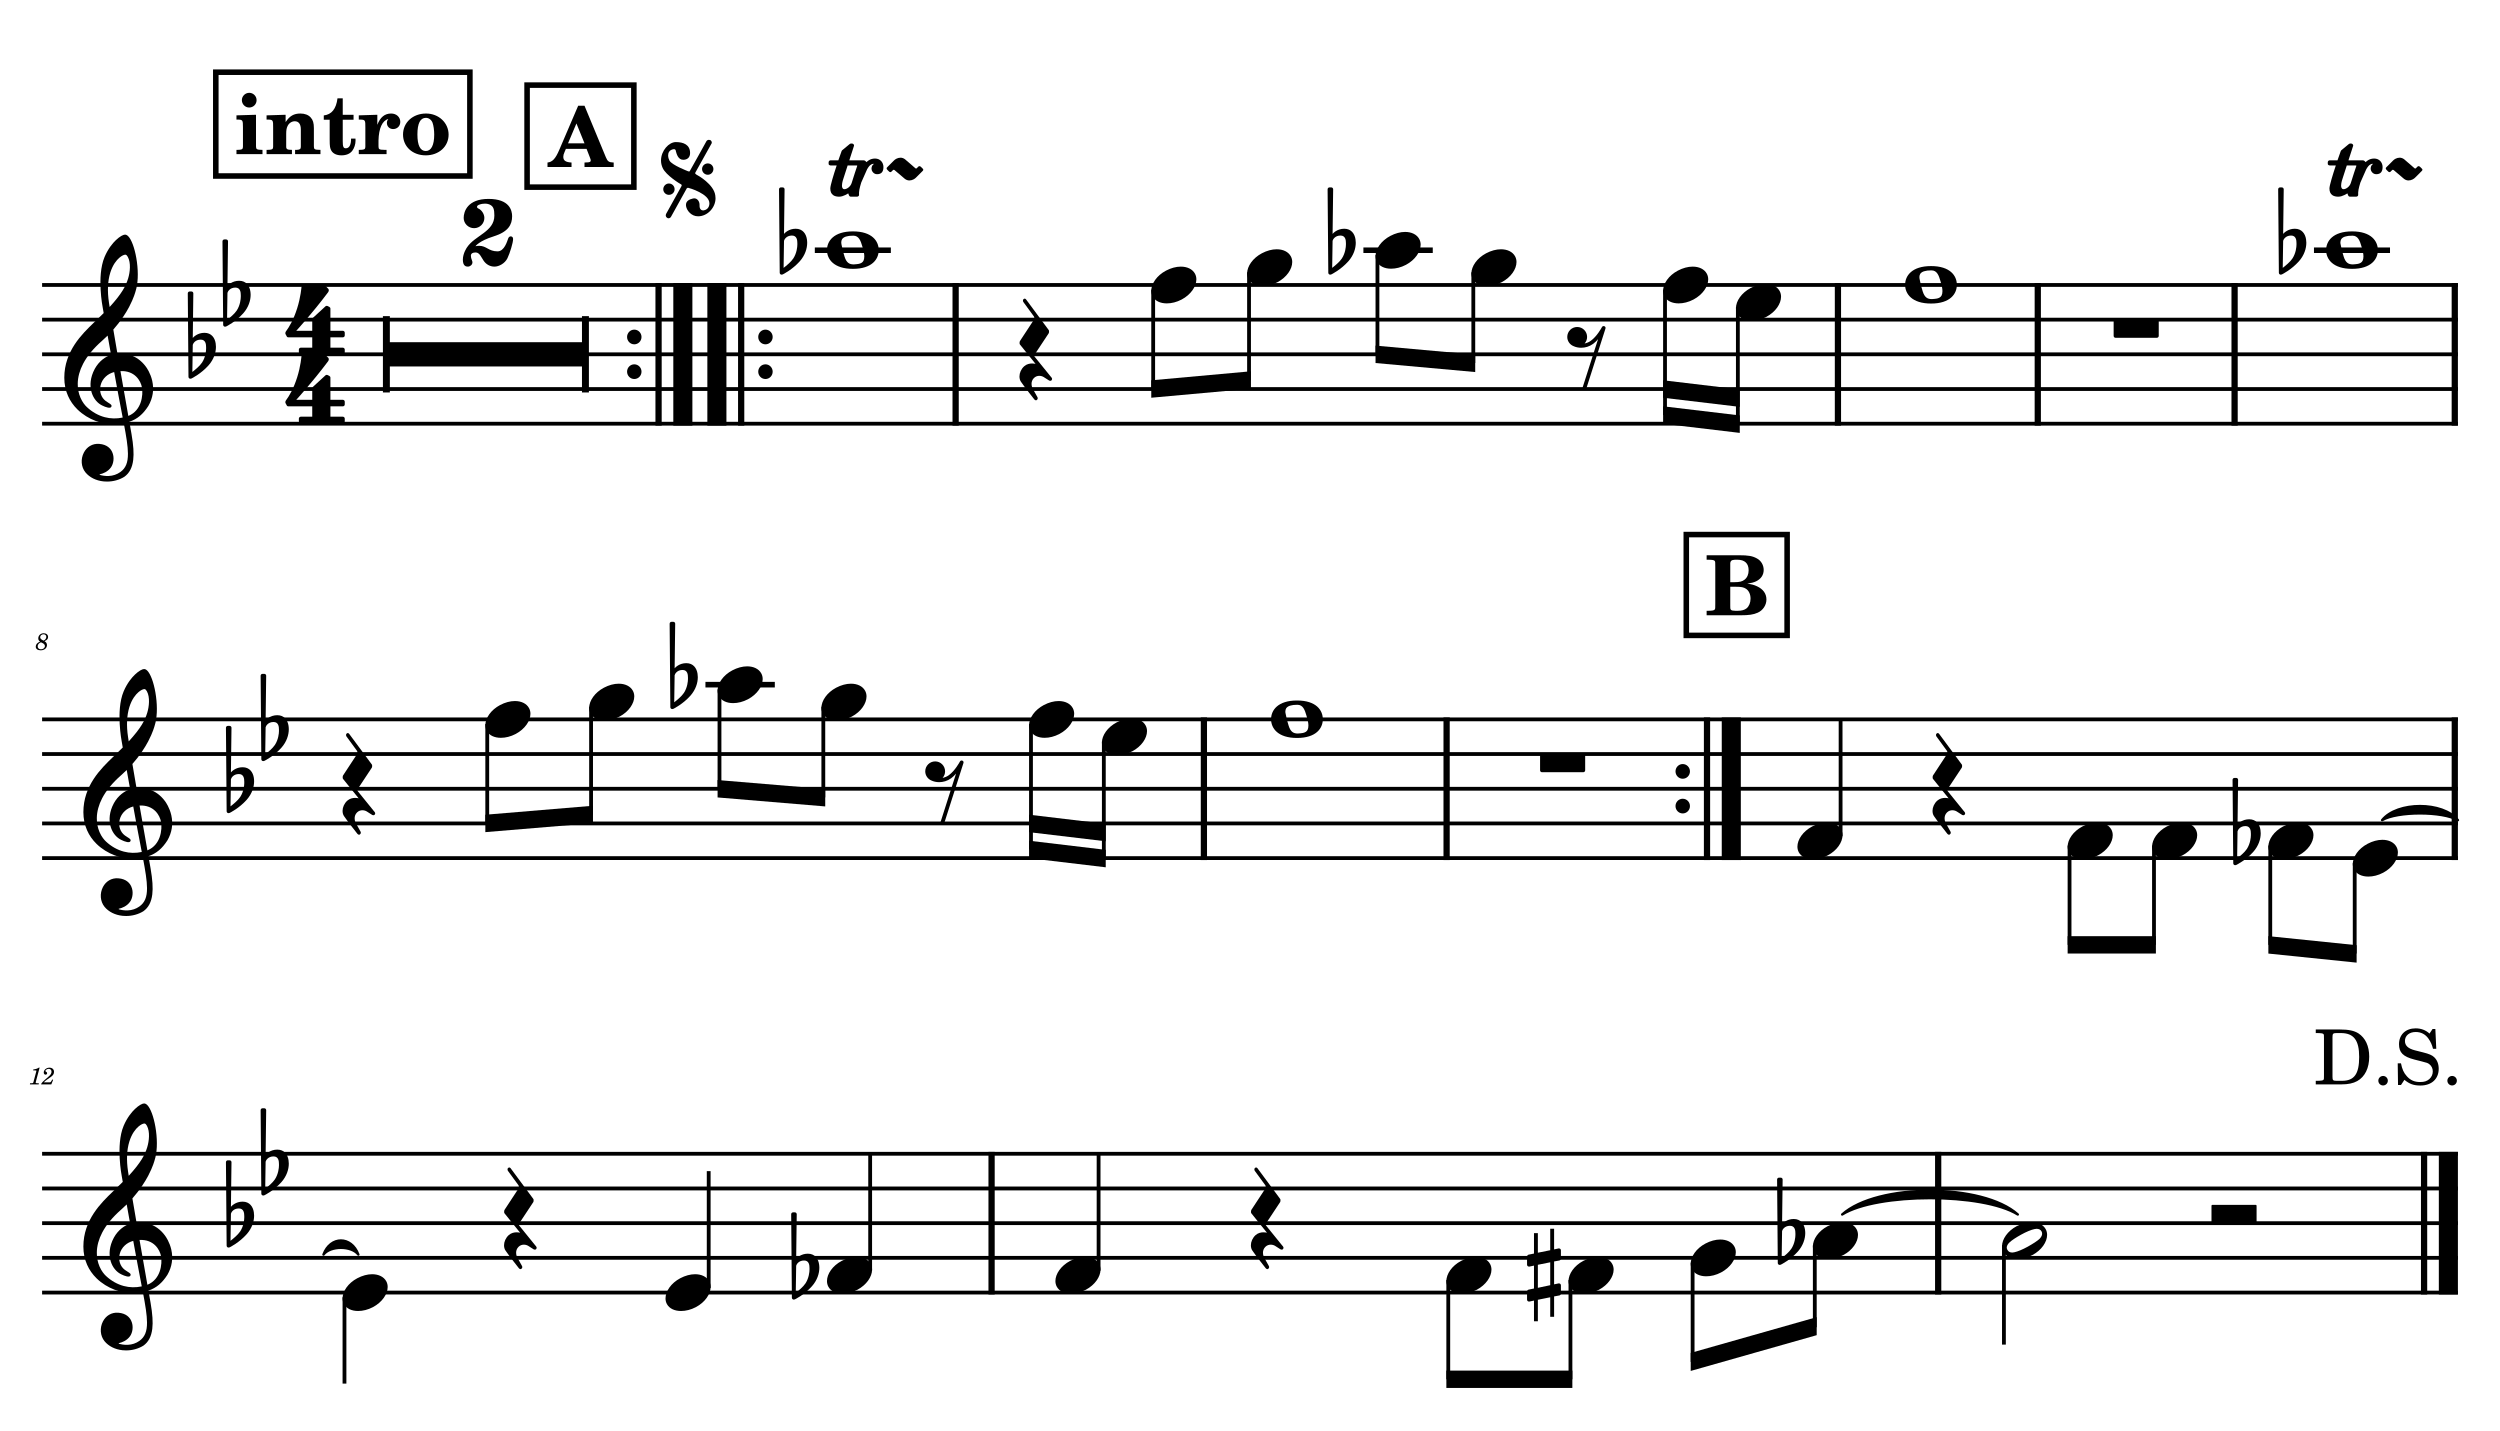<?xml version="1.0" encoding="UTF-8" standalone="no"?>
<svg width="4208.47px" height="2409.45px" viewBox="0 0 4208.47 2409.45"
 xmlns="http://www.w3.org/2000/svg" xmlns:xlink="http://www.w3.org/1999/xlink" version="1.2" baseProfile="tiny">
<title>FLAUTA</title>
<desc>Generated by MuseScore 3.6.2</desc>
<polyline class="StaffLines" fill="none" stroke="#000000" stroke-width="6.42" stroke-linejoin="bevel" points="70.866,479.666 4137.61,479.666"/>
<polyline class="StaffLines" fill="none" stroke="#000000" stroke-width="6.42" stroke-linejoin="bevel" points="70.866,538.065 4137.61,538.065"/>
<polyline class="StaffLines" fill="none" stroke="#000000" stroke-width="6.42" stroke-linejoin="bevel" points="70.866,596.465 4137.61,596.465"/>
<polyline class="StaffLines" fill="none" stroke="#000000" stroke-width="6.42" stroke-linejoin="bevel" points="70.866,654.865 4137.61,654.865"/>
<polyline class="StaffLines" fill="none" stroke="#000000" stroke-width="6.42" stroke-linejoin="bevel" points="70.866,713.265 4137.61,713.265"/>
<polyline class="StaffLines" fill="none" stroke="#000000" stroke-width="6.42" stroke-linejoin="bevel" points="70.866,1210.96 4137.61,1210.96"/>
<polyline class="StaffLines" fill="none" stroke="#000000" stroke-width="6.42" stroke-linejoin="bevel" points="70.866,1269.36 4137.61,1269.36"/>
<polyline class="StaffLines" fill="none" stroke="#000000" stroke-width="6.42" stroke-linejoin="bevel" points="70.866,1327.76 4137.61,1327.76"/>
<polyline class="StaffLines" fill="none" stroke="#000000" stroke-width="6.42" stroke-linejoin="bevel" points="70.866,1386.16 4137.61,1386.16"/>
<polyline class="StaffLines" fill="none" stroke="#000000" stroke-width="6.42" stroke-linejoin="bevel" points="70.866,1444.56 4137.61,1444.56"/>
<polyline class="StaffLines" fill="none" stroke="#000000" stroke-width="6.42" stroke-linejoin="bevel" points="70.866,1942.25 4137.61,1942.25"/>
<polyline class="StaffLines" fill="none" stroke="#000000" stroke-width="6.42" stroke-linejoin="bevel" points="70.866,2000.65 4137.61,2000.65"/>
<polyline class="StaffLines" fill="none" stroke="#000000" stroke-width="6.42" stroke-linejoin="bevel" points="70.866,2059.05 4137.61,2059.05"/>
<polyline class="StaffLines" fill="none" stroke="#000000" stroke-width="6.42" stroke-linejoin="bevel" points="70.866,2117.45 4137.61,2117.45"/>
<polyline class="StaffLines" fill="none" stroke="#000000" stroke-width="6.42" stroke-linejoin="bevel" points="70.866,2175.85 4137.61,2175.85"/>
<path class="MeasureNumber" d="M74.897,1079.36 C76.741,1078.49 77.585,1078 78.303,1077.44 C80.022,1076.13 80.944,1074.28 80.944,1072.24 C80.944,1068.59 77.866,1066 73.585,1066 C68.428,1066 64.428,1069.72 64.428,1074.56 C64.428,1077 65.272,1078.56 67.428,1080.13 C62.71,1081.92 60.178,1084.84 60.178,1088.49 C60.178,1092.36 63.382,1094.75 68.507,1094.75 C74.663,1094.75 79.069,1091 79.069,1085.8 C79.069,1084.31 78.585,1082.88 77.71,1081.72 C77.1,1080.92 76.382,1080.31 74.897,1079.36 M73.178,1078.41 C69.1,1076.49 67.632,1074.92 67.632,1072.64 C67.632,1069.88 70.1,1067.72 73.257,1067.72 C76.022,1067.72 77.944,1069.49 77.944,1072 C77.944,1073.64 77.178,1075.44 75.866,1076.72 C75.1,1077.49 74.507,1077.88 73.178,1078.41 M68.944,1081.2 C70.866,1082.08 71.507,1082.39 72.507,1083 C74.507,1084.2 75.585,1085.8 75.585,1087.59 C75.585,1090.67 72.71,1093 68.944,1093 C65.538,1093 63.428,1091.08 63.428,1088 C63.428,1085 65.35,1082.64 68.944,1081.2"/>
<path class="MeasureNumber" d="M66.725,1797.14 L65.569,1797.14 C63.366,1798.78 59.132,1800.17 56.241,1800.17 L55.772,1801.93 L58.522,1801.93 C60.96,1801.93 61.241,1802.01 61.241,1802.73 C61.241,1803.09 61.241,1803.09 60.85,1804.53 L56.569,1820.53 C56.038,1822.53 56.007,1822.65 55.647,1823.01 C55.241,1823.4 54.397,1823.53 52.288,1823.57 L50.569,1823.57 L50.366,1825.45 L65.163,1825.45 L65.397,1823.57 L63.241,1823.57 C60.647,1823.57 60.085,1823.37 60.085,1822.5 C60.085,1822.21 60.241,1821.29 60.444,1820.53 L66.725,1797.14 M87.991,1817.17 L86.96,1819.01 C85.35,1821.78 85.038,1822.01 82.991,1822.04 L73.725,1822.04 C74.678,1820.78 76.444,1819.29 79.632,1817.04 C84.913,1813.42 85.272,1813.17 86.397,1812.29 C89.6,1809.81 90.913,1807.45 90.913,1804.29 C90.913,1800.09 87.803,1797.29 83.194,1797.29 C78.085,1797.29 73.647,1801.06 73.647,1805.42 C73.647,1807.65 74.835,1809.09 76.757,1809.09 C78.194,1809.09 79.319,1808.01 79.319,1806.53 C79.319,1805.5 78.803,1804.81 77.475,1804.09 C76.522,1803.6 76.366,1803.42 76.366,1802.93 C76.366,1801.21 79.319,1799.29 82.038,1799.29 C84.835,1799.29 86.725,1801.17 86.725,1803.98 C86.725,1806.96 85.397,1809.17 81.803,1812.29 C71.163,1821.53 69.553,1823.21 69.194,1825.45 L86.35,1825.45 L89.444,1817.73 L87.991,1817.17 "/>
<path class="TieSegment" stroke="#000000" stroke-width="4.09" stroke-linecap="round" stroke-linejoin="round" fill-rule="evenodd" d="M4010.01,1380.61 C4035.53,1349.07 4112.09,1349.07 4137.61,1380.61 C4112.09,1365.42 4035.53,1365.42 4010.01,1380.61"/>
<path class="TieSegment" stroke="#000000" stroke-width="4.09" stroke-linecap="round" stroke-linejoin="round" fill-rule="evenodd" d="M544.562,2111.9 C556.3,2080.36 591.511,2080.36 603.248,2111.9 C591.511,2096.72 556.3,2096.72 544.562,2111.9"/>
<path class="TieSegment" stroke="#000000" stroke-width="4.09" stroke-linecap="round" stroke-linejoin="round" fill-rule="evenodd" d="M3101.12,2044.45 C3160.24,1991.34 3337.61,1991.34 3396.73,2044.45 C3337.61,2007.69 3160.24,2007.69 3101.12,2044.45"/>
<path class="BarLine" transform="matrix(2.336,0,0,2.336,1055.6,567.265)" d="M10.406,0 C10.406,-2.906 8.094,-5.297 5.203,-5.297 C2.297,-5.297 0,-2.906 0,0 C0,2.906 2.297,5.297 5.203,5.297 C8.094,5.297 10.406,2.906 10.406,0"/>
<path class="BarLine" transform="matrix(2.336,0,0,2.336,1055.6,625.665)" d="M10.406,0 C10.406,-2.906 8.094,-5.297 5.203,-5.297 C2.297,-5.297 0,-2.906 0,0 C0,2.906 2.297,5.297 5.203,5.297 C8.094,5.297 10.406,2.906 10.406,0"/>
<polyline class="BarLine" stroke="#000000" stroke-width="10.51" stroke-linejoin="bevel" points="1108.62,476.454 1108.62,716.477"/>
<polyline class="BarLine" stroke="#000000" stroke-width="32.12" stroke-linejoin="bevel" points="1149.5,476.454 1149.5,716.477"/>
<polyline class="BarLine" stroke="#000000" stroke-width="32.12" stroke-linejoin="bevel" points="1206.8,476.454 1206.8,716.477"/>
<polyline class="BarLine" stroke="#000000" stroke-width="10.51" stroke-linejoin="bevel" points="1247.68,476.454 1247.68,716.477"/>
<path class="BarLine" transform="matrix(2.336,0,0,2.336,1276.4,567.265)" d="M10.406,0 C10.406,-2.906 8.094,-5.297 5.203,-5.297 C2.297,-5.297 0,-2.906 0,0 C0,2.906 2.297,5.297 5.203,5.297 C8.094,5.297 10.406,2.906 10.406,0"/>
<path class="BarLine" transform="matrix(2.336,0,0,2.336,1276.4,625.665)" d="M10.406,0 C10.406,-2.906 8.094,-5.297 5.203,-5.297 C2.297,-5.297 0,-2.906 0,0 C0,2.906 2.297,5.297 5.203,5.297 C8.094,5.297 10.406,2.906 10.406,0"/>
<polyline class="BarLine" stroke="#000000" stroke-width="10.51" stroke-linejoin="bevel" points="1608.7,476.454 1608.7,716.477"/>
<polyline class="BarLine" stroke="#000000" stroke-width="10.51" stroke-linejoin="bevel" points="3093.96,476.454 3093.96,716.477"/>
<polyline class="BarLine" stroke="#000000" stroke-width="10.51" stroke-linejoin="bevel" points="3430.37,476.454 3430.37,716.477"/>
<polyline class="BarLine" stroke="#000000" stroke-width="10.51" stroke-linejoin="bevel" points="3761.69,476.454 3761.69,716.477"/>
<polyline class="BarLine" stroke="#000000" stroke-width="10.51" stroke-linejoin="bevel" points="4132.35,476.454 4132.35,716.477"/>
<polyline class="BarLine" stroke="#000000" stroke-width="10.51" stroke-linejoin="bevel" points="2026.63,1207.74 2026.63,1447.77"/>
<polyline class="BarLine" stroke="#000000" stroke-width="10.51" stroke-linejoin="bevel" points="2435.19,1207.74 2435.19,1447.77"/>
<path class="BarLine" transform="matrix(2.336,0,0,2.336,2820.53,1298.56)" d="M10.406,0 C10.406,-2.906 8.094,-5.297 5.203,-5.297 C2.297,-5.297 0,-2.906 0,0 C0,2.906 2.297,5.297 5.203,5.297 C8.094,5.297 10.406,2.906 10.406,0"/>
<path class="BarLine" transform="matrix(2.336,0,0,2.336,2820.53,1356.96)" d="M10.406,0 C10.406,-2.906 8.094,-5.297 5.203,-5.297 C2.297,-5.297 0,-2.906 0,0 C0,2.906 2.297,5.297 5.203,5.297 C8.094,5.297 10.406,2.906 10.406,0"/>
<polyline class="BarLine" stroke="#000000" stroke-width="10.51" stroke-linejoin="bevel" points="2873.55,1207.74 2873.55,1447.77"/>
<polyline class="BarLine" stroke="#000000" stroke-width="32.12" stroke-linejoin="bevel" points="2914.43,1207.74 2914.43,1447.77"/>
<polyline class="BarLine" stroke="#000000" stroke-width="10.51" stroke-linejoin="bevel" points="4132.35,1207.74 4132.35,1447.77"/>
<polyline class="BarLine" stroke="#000000" stroke-width="10.51" stroke-linejoin="bevel" points="1669.21,1939.04 1669.21,2179.06"/>
<polyline class="BarLine" stroke="#000000" stroke-width="10.51" stroke-linejoin="bevel" points="3262.71,1939.04 3262.71,2179.06"/>
<polyline class="BarLine" stroke="#000000" stroke-width="10.51" stroke-linejoin="bevel" points="4080.67,1939.04 4080.67,2179.06"/>
<polyline class="BarLine" stroke="#000000" stroke-width="32.12" stroke-linejoin="bevel" points="4121.55,1939.04 4121.55,2179.06"/>
<path class="Accidental" transform="matrix(2.336,0,0,2.336,1311.4,421.266)" d="M20.094,-7.906 C19.5,-11.797 17.094,-15.5 12,-15.5 C7,-15.5 4.094,-12.406 3.594,-11.797 L4,-43.906 C4,-44.703 3.406,-45.297 2.594,-45.297 L1.406,-45.297 C0.594,-45.297 0,-44.703 0,-43.906 L0.5,16.203 C0.5,17 1.094,17.594 1.906,17.594 C2.094,17.594 2.5,17.5 2.703,17.406 C3.094,17.203 9.594,14 15,7.906 C18.797,3.594 20.297,-1.297 20.297,-5.406 C20.297,-6.297 20.203,-7.094 20.094,-7.906 M13.203,-4 C13.203,-2.5 12.797,2.094 10.297,5.906 C8.594,8.5 5.203,11.203 3.297,12.703 L3.594,-6.797 C3.797,-7.703 5.297,-10.594 9.297,-10.594 C12.906,-10.594 13.203,-7.203 13.203,-5.094 L13.203,-4 "/>
<path class="Accidental" transform="matrix(2.336,0,0,2.336,2234.87,421.266)" d="M20.094,-7.906 C19.5,-11.797 17.094,-15.5 12,-15.5 C7,-15.5 4.094,-12.406 3.594,-11.797 L4,-43.906 C4,-44.703 3.406,-45.297 2.594,-45.297 L1.406,-45.297 C0.594,-45.297 0,-44.703 0,-43.906 L0.5,16.203 C0.5,17 1.094,17.594 1.906,17.594 C2.094,17.594 2.5,17.5 2.703,17.406 C3.094,17.203 9.594,14 15,7.906 C18.797,3.594 20.297,-1.297 20.297,-5.406 C20.297,-6.297 20.203,-7.094 20.094,-7.906 M13.203,-4 C13.203,-2.5 12.797,2.094 10.297,5.906 C8.594,8.5 5.203,11.203 3.297,12.703 L3.594,-6.797 C3.797,-7.703 5.297,-10.594 9.297,-10.594 C12.906,-10.594 13.203,-7.203 13.203,-5.094 L13.203,-4 "/>
<path class="Accidental" transform="matrix(2.336,0,0,2.336,3835.04,421.266)" d="M20.094,-7.906 C19.5,-11.797 17.094,-15.5 12,-15.5 C7,-15.5 4.094,-12.406 3.594,-11.797 L4,-43.906 C4,-44.703 3.406,-45.297 2.594,-45.297 L1.406,-45.297 C0.594,-45.297 0,-44.703 0,-43.906 L0.5,16.203 C0.5,17 1.094,17.594 1.906,17.594 C2.094,17.594 2.5,17.5 2.703,17.406 C3.094,17.203 9.594,14 15,7.906 C18.797,3.594 20.297,-1.297 20.297,-5.406 C20.297,-6.297 20.203,-7.094 20.094,-7.906 M13.203,-4 C13.203,-2.5 12.797,2.094 10.297,5.906 C8.594,8.5 5.203,11.203 3.297,12.703 L3.594,-6.797 C3.797,-7.703 5.297,-10.594 9.297,-10.594 C12.906,-10.594 13.203,-7.203 13.203,-5.094 L13.203,-4 "/>
<path class="Accidental" transform="matrix(2.336,0,0,2.336,1127.27,1152.56)" d="M20.094,-7.906 C19.5,-11.797 17.094,-15.5 12,-15.5 C7,-15.5 4.094,-12.406 3.594,-11.797 L4,-43.906 C4,-44.703 3.406,-45.297 2.594,-45.297 L1.406,-45.297 C0.594,-45.297 0,-44.703 0,-43.906 L0.5,16.203 C0.5,17 1.094,17.594 1.906,17.594 C2.094,17.594 2.5,17.5 2.703,17.406 C3.094,17.203 9.594,14 15,7.906 C18.797,3.594 20.297,-1.297 20.297,-5.406 C20.297,-6.297 20.203,-7.094 20.094,-7.906 M13.203,-4 C13.203,-2.5 12.797,2.094 10.297,5.906 C8.594,8.5 5.203,11.203 3.297,12.703 L3.594,-6.797 C3.797,-7.703 5.297,-10.594 9.297,-10.594 C12.906,-10.594 13.203,-7.203 13.203,-5.094 L13.203,-4 "/>
<path class="Accidental" transform="matrix(2.336,0,0,2.336,3758.26,1415.36)" d="M20.094,-7.906 C19.5,-11.797 17.094,-15.5 12,-15.5 C7,-15.5 4.094,-12.406 3.594,-11.797 L4,-43.906 C4,-44.703 3.406,-45.297 2.594,-45.297 L1.406,-45.297 C0.594,-45.297 0,-44.703 0,-43.906 L0.5,16.203 C0.5,17 1.094,17.594 1.906,17.594 C2.094,17.594 2.5,17.5 2.703,17.406 C3.094,17.203 9.594,14 15,7.906 C18.797,3.594 20.297,-1.297 20.297,-5.406 C20.297,-6.297 20.203,-7.094 20.094,-7.906 M13.203,-4 C13.203,-2.5 12.797,2.094 10.297,5.906 C8.594,8.5 5.203,11.203 3.297,12.703 L3.594,-6.797 C3.797,-7.703 5.297,-10.594 9.297,-10.594 C12.906,-10.594 13.203,-7.203 13.203,-5.094 L13.203,-4 "/>
<path class="Accidental" transform="matrix(2.336,0,0,2.336,1331.87,2146.65)" d="M20.094,-7.906 C19.5,-11.797 17.094,-15.5 12,-15.5 C7,-15.5 4.094,-12.406 3.594,-11.797 L4,-43.906 C4,-44.703 3.406,-45.297 2.594,-45.297 L1.406,-45.297 C0.594,-45.297 0,-44.703 0,-43.906 L0.5,16.203 C0.5,17 1.094,17.594 1.906,17.594 C2.094,17.594 2.5,17.5 2.703,17.406 C3.094,17.203 9.594,14 15,7.906 C18.797,3.594 20.297,-1.297 20.297,-5.406 C20.297,-6.297 20.203,-7.094 20.094,-7.906 M13.203,-4 C13.203,-2.5 12.797,2.094 10.297,5.906 C8.594,8.5 5.203,11.203 3.297,12.703 L3.594,-6.797 C3.797,-7.703 5.297,-10.594 9.297,-10.594 C12.906,-10.594 13.203,-7.203 13.203,-5.094 L13.203,-4 "/>
<path class="Accidental" transform="matrix(2.336,0,0,2.336,2570.61,2146.65)" d="M23.297,-10.594 C23.906,-10.703 24.406,-11.406 24.406,-12 L24.406,-17.906 C24.406,-18.703 23.797,-19.297 23,-19.297 L22.797,-19.297 L19.5,-18.594 L19.5,-33.5 L16.703,-33.5 L16.703,-18 L7.797,-16.203 L7.797,-30.297 L5,-30.297 L5,-15.594 L1.094,-14.797 C0.5,-14.703 0,-14 0,-13.406 L0,-13.203 L0,-7.406 L0,-7.594 C0,-6.797 0.594,-6.203 1.406,-6.203 L1.703,-6.203 L5,-6.906 L5,9.594 L1.094,10.406 C0.5,10.5 0,11.203 0,11.797 L0,17.594 C0,18.406 0.594,19 1.406,19 L1.703,19 L5,18.297 L5,33.203 L7.797,33.203 L7.797,17.703 L16.703,15.906 L16.703,30 L19.5,30 L19.5,15.297 L23.297,14.594 C23.906,14.5 24.406,13.797 24.406,13.203 L24.406,7.297 C24.406,6.5 23.797,5.906 23,5.906 L22.797,5.906 L19.5,6.594 L19.5,-9.906 L23.297,-10.594 M7.797,9.094 L7.797,-7.5 L16.703,-9.297 L16.703,7.203 L7.797,9.094 "/>
<path class="Accidental" transform="matrix(2.336,0,0,2.336,2991.53,2088.25)" d="M20.094,-7.906 C19.5,-11.797 17.094,-15.5 12,-15.5 C7,-15.5 4.094,-12.406 3.594,-11.797 L4,-43.906 C4,-44.703 3.406,-45.297 2.594,-45.297 L1.406,-45.297 C0.594,-45.297 0,-44.703 0,-43.906 L0.5,16.203 C0.5,17 1.094,17.594 1.906,17.594 C2.094,17.594 2.5,17.5 2.703,17.406 C3.094,17.203 9.594,14 15,7.906 C18.797,3.594 20.297,-1.297 20.297,-5.406 C20.297,-6.297 20.203,-7.094 20.094,-7.906 M13.203,-4 C13.203,-2.5 12.797,2.094 10.297,5.906 C8.594,8.5 5.203,11.203 3.297,12.703 L3.594,-6.797 C3.797,-7.703 5.297,-10.594 9.297,-10.594 C12.906,-10.594 13.203,-7.203 13.203,-5.094 L13.203,-4 "/>
<polyline class="LedgerLine" stroke="#000000" stroke-width="9.34" stroke-linejoin="bevel" points="1371.66,421.266 1499.66,421.266"/>
<polyline class="LedgerLine" stroke="#000000" stroke-width="9.34" stroke-linejoin="bevel" points="2295.13,421.266 2411.91,421.266"/>
<polyline class="LedgerLine" stroke="#000000" stroke-width="9.34" stroke-linejoin="bevel" points="3895.3,421.266 4023.31,421.266"/>
<polyline class="LedgerLine" stroke="#000000" stroke-width="9.34" stroke-linejoin="bevel" points="1187.53,1152.56 1304.31,1152.56"/>
<polyline class="Stem" stroke="#000000" stroke-width="6.42" stroke-linejoin="bevel" points="1941.25,487.515 1941.25,654.865"/>
<polyline class="Stem" stroke="#000000" stroke-width="6.42" stroke-linejoin="bevel" points="2102.61,458.315 2102.61,640.265"/>
<polyline class="Stem" stroke="#000000" stroke-width="6.42" stroke-linejoin="bevel" points="2318.78,429.115 2318.78,596.465"/>
<polyline class="Stem" stroke="#000000" stroke-width="6.42" stroke-linejoin="bevel" points="2480.15,458.315 2480.15,611.065"/>
<polyline class="Stem" stroke="#000000" stroke-width="6.42" stroke-linejoin="bevel" points="2802.87,487.515 2802.87,698.665"/>
<polyline class="Stem" stroke="#000000" stroke-width="6.42" stroke-linejoin="bevel" points="2925.5,516.714 2925.5,713.265"/>
<polyline class="Stem" stroke="#000000" stroke-width="6.42" stroke-linejoin="bevel" points="820.227,1218.81 820.227,1386.16"/>
<polyline class="Stem" stroke="#000000" stroke-width="6.42" stroke-linejoin="bevel" points="995.013,1189.61 995.013,1371.56"/>
<polyline class="Stem" stroke="#000000" stroke-width="6.42" stroke-linejoin="bevel" points="1211.18,1160.41 1211.18,1327.76"/>
<polyline class="Stem" stroke="#000000" stroke-width="6.42" stroke-linejoin="bevel" points="1385.97,1189.61 1385.97,1342.36"/>
<polyline class="Stem" stroke="#000000" stroke-width="6.42" stroke-linejoin="bevel" points="1735.55,1218.81 1735.55,1429.96"/>
<polyline class="Stem" stroke="#000000" stroke-width="6.42" stroke-linejoin="bevel" points="1858.17,1248.01 1858.17,1444.56"/>
<polyline class="Stem" stroke="#000000" stroke-width="6.42" stroke-linejoin="bevel" points="3098.44,1407.88 3098.44,1210.96"/>
<polyline class="Stem" stroke="#000000" stroke-width="6.42" stroke-linejoin="bevel" points="3483.85,1423.21 3483.85,1590.56"/>
<polyline class="Stem" stroke="#000000" stroke-width="6.42" stroke-linejoin="bevel" points="3626,1423.21 3626,1590.56"/>
<polyline class="Stem" stroke="#000000" stroke-width="6.42" stroke-linejoin="bevel" points="3821.73,1423.21 3821.73,1590.56"/>
<polyline class="Stem" stroke="#000000" stroke-width="6.42" stroke-linejoin="bevel" points="3963.88,1452.41 3963.88,1605.16"/>
<polyline class="Stem" stroke="#000000" stroke-width="6.42" stroke-linejoin="bevel" points="579.894,2183.7 579.894,2329.15"/>
<polyline class="Stem" stroke="#000000" stroke-width="6.42" stroke-linejoin="bevel" points="1193.01,2168.37 1193.01,1971.45"/>
<polyline class="Stem" stroke="#000000" stroke-width="6.42" stroke-linejoin="bevel" points="1464.82,2139.17 1464.82,1942.25"/>
<polyline class="Stem" stroke="#000000" stroke-width="6.42" stroke-linejoin="bevel" points="1849.35,2139.17 1849.35,1942.25"/>
<polyline class="Stem" stroke="#000000" stroke-width="6.42" stroke-linejoin="bevel" points="2438,2154.5 2438,2321.85"/>
<polyline class="Stem" stroke="#000000" stroke-width="6.42" stroke-linejoin="bevel" points="2643.67,2154.5 2643.67,2321.85"/>
<polyline class="Stem" stroke="#000000" stroke-width="6.42" stroke-linejoin="bevel" points="2849.33,2125.3 2849.33,2292.65"/>
<polyline class="Stem" stroke="#000000" stroke-width="6.42" stroke-linejoin="bevel" points="3055,2096.1 3055,2234.25"/>
<polyline class="Stem" stroke="#000000" stroke-width="6.42" stroke-linejoin="bevel" points="3373.38,2096.1 3373.38,2263.45"/>
<path class="Note" transform="matrix(2.336,0,0,2.336,1392.1,421.266)" d="M18.703,-13.594 C4.906,-13.594 0,-6.594 0,-0.094 C0,6.406 4.906,13.406 18.703,13.406 C32.5,13.406 37.297,6.406 37.297,-0.094 C37.297,-6.594 32.5,-13.594 18.703,-13.594 M10.406,-4.5 C10.297,-4.906 10.297,-5.297 10.297,-5.703 C10.297,-6.5 10.5,-7.297 10.906,-8 C11.594,-9 12.797,-9.703 14.297,-10 C15.594,-10.297 16.297,-10.5 18.906,-10.5 L19,-10.5 C23,-10.5 24.297,-6.797 25.406,-3 L25.703,-2 C26.5,0.594 26.906,2.797 26.906,4.5 C26.906,5.703 26.703,6.797 26.297,7.594 C25.703,8.703 24.703,9.406 23,9.797 C22.094,10 20.594,10.094 20.594,10.094 C20.094,10.094 19.703,10.203 19.297,10.203 C16.094,10.203 14.094,9 12.703,4.703 C11.5,1 11.297,-0.094 10.406,-4.5"/>
<path class="Note" transform="matrix(2.336,0,0,2.336,1938.03,479.666)" d="M31.5,-8.094 C29.703,-11.406 25.906,-13.203 21.297,-13.203 C17.906,-13.203 14.203,-12.203 10.594,-10.297 C4,-6.797 0,-0.906 0,4.203 C0,5.594 0.297,7 1,8.297 C2.797,11.594 6.594,13.297 11.203,13.297 C14.594,13.297 18.297,12.406 21.906,10.5 C28.5,7 32.5,1.094 32.5,-4 C32.5,-5.406 32.203,-6.797 31.5,-8.094"/>
<path class="Note" transform="matrix(2.336,0,0,2.336,2099.4,450.466)" d="M31.5,-8.094 C29.703,-11.406 25.906,-13.203 21.297,-13.203 C17.906,-13.203 14.203,-12.203 10.594,-10.297 C4,-6.797 0,-0.906 0,4.203 C0,5.594 0.297,7 1,8.297 C2.797,11.594 6.594,13.297 11.203,13.297 C14.594,13.297 18.297,12.406 21.906,10.5 C28.5,7 32.5,1.094 32.5,-4 C32.5,-5.406 32.203,-6.797 31.5,-8.094"/>
<path class="Note" transform="matrix(2.336,0,0,2.336,2315.57,421.266)" d="M31.5,-8.094 C29.703,-11.406 25.906,-13.203 21.297,-13.203 C17.906,-13.203 14.203,-12.203 10.594,-10.297 C4,-6.797 0,-0.906 0,4.203 C0,5.594 0.297,7 1,8.297 C2.797,11.594 6.594,13.297 11.203,13.297 C14.594,13.297 18.297,12.406 21.906,10.5 C28.5,7 32.5,1.094 32.5,-4 C32.5,-5.406 32.203,-6.797 31.5,-8.094"/>
<path class="Note" transform="matrix(2.336,0,0,2.336,2476.93,450.466)" d="M31.5,-8.094 C29.703,-11.406 25.906,-13.203 21.297,-13.203 C17.906,-13.203 14.203,-12.203 10.594,-10.297 C4,-6.797 0,-0.906 0,4.203 C0,5.594 0.297,7 1,8.297 C2.797,11.594 6.594,13.297 11.203,13.297 C14.594,13.297 18.297,12.406 21.906,10.5 C28.5,7 32.5,1.094 32.5,-4 C32.5,-5.406 32.203,-6.797 31.5,-8.094"/>
<path class="Note" transform="matrix(2.336,0,0,2.336,2799.66,479.666)" d="M31.5,-8.094 C29.703,-11.406 25.906,-13.203 21.297,-13.203 C17.906,-13.203 14.203,-12.203 10.594,-10.297 C4,-6.797 0,-0.906 0,4.203 C0,5.594 0.297,7 1,8.297 C2.797,11.594 6.594,13.297 11.203,13.297 C14.594,13.297 18.297,12.406 21.906,10.5 C28.5,7 32.5,1.094 32.5,-4 C32.5,-5.406 32.203,-6.797 31.5,-8.094"/>
<path class="Note" transform="matrix(2.336,0,0,2.336,2922.28,508.866)" d="M31.5,-8.094 C29.703,-11.406 25.906,-13.203 21.297,-13.203 C17.906,-13.203 14.203,-12.203 10.594,-10.297 C4,-6.797 0,-0.906 0,4.203 C0,5.594 0.297,7 1,8.297 C2.797,11.594 6.594,13.297 11.203,13.297 C14.594,13.297 18.297,12.406 21.906,10.5 C28.5,7 32.5,1.094 32.5,-4 C32.5,-5.406 32.203,-6.797 31.5,-8.094"/>
<path class="Note" transform="matrix(2.336,0,0,2.336,3207.03,479.666)" d="M18.703,-13.594 C4.906,-13.594 0,-6.594 0,-0.094 C0,6.406 4.906,13.406 18.703,13.406 C32.5,13.406 37.297,6.406 37.297,-0.094 C37.297,-6.594 32.5,-13.594 18.703,-13.594 M10.406,-4.5 C10.297,-4.906 10.297,-5.297 10.297,-5.703 C10.297,-6.5 10.5,-7.297 10.906,-8 C11.594,-9 12.797,-9.703 14.297,-10 C15.594,-10.297 16.297,-10.5 18.906,-10.5 L19,-10.5 C23,-10.5 24.297,-6.797 25.406,-3 L25.703,-2 C26.5,0.594 26.906,2.797 26.906,4.5 C26.906,5.703 26.703,6.797 26.297,7.594 C25.703,8.703 24.703,9.406 23,9.797 C22.094,10 20.594,10.094 20.594,10.094 C20.094,10.094 19.703,10.203 19.297,10.203 C16.094,10.203 14.094,9 12.703,4.703 C11.5,1 11.297,-0.094 10.406,-4.5"/>
<path class="Note" transform="matrix(2.336,0,0,2.336,3915.74,421.266)" d="M18.703,-13.594 C4.906,-13.594 0,-6.594 0,-0.094 C0,6.406 4.906,13.406 18.703,13.406 C32.5,13.406 37.297,6.406 37.297,-0.094 C37.297,-6.594 32.5,-13.594 18.703,-13.594 M10.406,-4.5 C10.297,-4.906 10.297,-5.297 10.297,-5.703 C10.297,-6.5 10.5,-7.297 10.906,-8 C11.594,-9 12.797,-9.703 14.297,-10 C15.594,-10.297 16.297,-10.5 18.906,-10.5 L19,-10.5 C23,-10.5 24.297,-6.797 25.406,-3 L25.703,-2 C26.5,0.594 26.906,2.797 26.906,4.5 C26.906,5.703 26.703,6.797 26.297,7.594 C25.703,8.703 24.703,9.406 23,9.797 C22.094,10 20.594,10.094 20.594,10.094 C20.094,10.094 19.703,10.203 19.297,10.203 C16.094,10.203 14.094,9 12.703,4.703 C11.5,1 11.297,-0.094 10.406,-4.5"/>
<path class="Note" transform="matrix(2.336,0,0,2.336,817.015,1210.96)" d="M31.5,-8.094 C29.703,-11.406 25.906,-13.203 21.297,-13.203 C17.906,-13.203 14.203,-12.203 10.594,-10.297 C4,-6.797 0,-0.906 0,4.203 C0,5.594 0.297,7 1,8.297 C2.797,11.594 6.594,13.297 11.203,13.297 C14.594,13.297 18.297,12.406 21.906,10.5 C28.5,7 32.5,1.094 32.5,-4 C32.5,-5.406 32.203,-6.797 31.5,-8.094"/>
<path class="Note" transform="matrix(2.336,0,0,2.336,991.801,1181.76)" d="M31.5,-8.094 C29.703,-11.406 25.906,-13.203 21.297,-13.203 C17.906,-13.203 14.203,-12.203 10.594,-10.297 C4,-6.797 0,-0.906 0,4.203 C0,5.594 0.297,7 1,8.297 C2.797,11.594 6.594,13.297 11.203,13.297 C14.594,13.297 18.297,12.406 21.906,10.5 C28.5,7 32.5,1.094 32.5,-4 C32.5,-5.406 32.203,-6.797 31.5,-8.094"/>
<path class="Note" transform="matrix(2.336,0,0,2.336,1207.97,1152.56)" d="M31.5,-8.094 C29.703,-11.406 25.906,-13.203 21.297,-13.203 C17.906,-13.203 14.203,-12.203 10.594,-10.297 C4,-6.797 0,-0.906 0,4.203 C0,5.594 0.297,7 1,8.297 C2.797,11.594 6.594,13.297 11.203,13.297 C14.594,13.297 18.297,12.406 21.906,10.5 C28.5,7 32.5,1.094 32.5,-4 C32.5,-5.406 32.203,-6.797 31.5,-8.094"/>
<path class="Note" transform="matrix(2.336,0,0,2.336,1382.76,1181.76)" d="M31.5,-8.094 C29.703,-11.406 25.906,-13.203 21.297,-13.203 C17.906,-13.203 14.203,-12.203 10.594,-10.297 C4,-6.797 0,-0.906 0,4.203 C0,5.594 0.297,7 1,8.297 C2.797,11.594 6.594,13.297 11.203,13.297 C14.594,13.297 18.297,12.406 21.906,10.5 C28.5,7 32.5,1.094 32.5,-4 C32.5,-5.406 32.203,-6.797 31.5,-8.094"/>
<path class="Note" transform="matrix(2.336,0,0,2.336,1732.33,1210.96)" d="M31.5,-8.094 C29.703,-11.406 25.906,-13.203 21.297,-13.203 C17.906,-13.203 14.203,-12.203 10.594,-10.297 C4,-6.797 0,-0.906 0,4.203 C0,5.594 0.297,7 1,8.297 C2.797,11.594 6.594,13.297 11.203,13.297 C14.594,13.297 18.297,12.406 21.906,10.5 C28.5,7 32.5,1.094 32.5,-4 C32.5,-5.406 32.203,-6.797 31.5,-8.094"/>
<path class="Note" transform="matrix(2.336,0,0,2.336,1854.95,1240.16)" d="M31.5,-8.094 C29.703,-11.406 25.906,-13.203 21.297,-13.203 C17.906,-13.203 14.203,-12.203 10.594,-10.297 C4,-6.797 0,-0.906 0,4.203 C0,5.594 0.297,7 1,8.297 C2.797,11.594 6.594,13.297 11.203,13.297 C14.594,13.297 18.297,12.406 21.906,10.5 C28.5,7 32.5,1.094 32.5,-4 C32.5,-5.406 32.203,-6.797 31.5,-8.094"/>
<path class="Note" transform="matrix(2.336,0,0,2.336,2139.7,1210.96)" d="M18.703,-13.594 C4.906,-13.594 0,-6.594 0,-0.094 C0,6.406 4.906,13.406 18.703,13.406 C32.5,13.406 37.297,6.406 37.297,-0.094 C37.297,-6.594 32.5,-13.594 18.703,-13.594 M10.406,-4.5 C10.297,-4.906 10.297,-5.297 10.297,-5.703 C10.297,-6.5 10.5,-7.297 10.906,-8 C11.594,-9 12.797,-9.703 14.297,-10 C15.594,-10.297 16.297,-10.5 18.906,-10.5 L19,-10.5 C23,-10.5 24.297,-6.797 25.406,-3 L25.703,-2 C26.5,0.594 26.906,2.797 26.906,4.5 C26.906,5.703 26.703,6.797 26.297,7.594 C25.703,8.703 24.703,9.406 23,9.797 C22.094,10 20.594,10.094 20.594,10.094 C20.094,10.094 19.703,10.203 19.297,10.203 C16.094,10.203 14.094,9 12.703,4.703 C11.5,1 11.297,-0.094 10.406,-4.5"/>
<path class="Note" transform="matrix(2.336,0,0,2.336,3025.75,1415.36)" d="M31.5,-8.094 C29.703,-11.406 25.906,-13.203 21.297,-13.203 C17.906,-13.203 14.203,-12.203 10.594,-10.297 C4,-6.797 0,-0.906 0,4.203 C0,5.594 0.297,7 1,8.297 C2.797,11.594 6.594,13.297 11.203,13.297 C14.594,13.297 18.297,12.406 21.906,10.5 C28.5,7 32.5,1.094 32.5,-4 C32.5,-5.406 32.203,-6.797 31.5,-8.094"/>
<path class="Note" transform="matrix(2.336,0,0,2.336,3480.64,1415.36)" d="M31.5,-8.094 C29.703,-11.406 25.906,-13.203 21.297,-13.203 C17.906,-13.203 14.203,-12.203 10.594,-10.297 C4,-6.797 0,-0.906 0,4.203 C0,5.594 0.297,7 1,8.297 C2.797,11.594 6.594,13.297 11.203,13.297 C14.594,13.297 18.297,12.406 21.906,10.5 C28.5,7 32.5,1.094 32.5,-4 C32.5,-5.406 32.203,-6.797 31.5,-8.094"/>
<path class="Note" transform="matrix(2.336,0,0,2.336,3622.79,1415.36)" d="M31.5,-8.094 C29.703,-11.406 25.906,-13.203 21.297,-13.203 C17.906,-13.203 14.203,-12.203 10.594,-10.297 C4,-6.797 0,-0.906 0,4.203 C0,5.594 0.297,7 1,8.297 C2.797,11.594 6.594,13.297 11.203,13.297 C14.594,13.297 18.297,12.406 21.906,10.5 C28.5,7 32.5,1.094 32.5,-4 C32.5,-5.406 32.203,-6.797 31.5,-8.094"/>
<path class="Note" transform="matrix(2.336,0,0,2.336,3818.52,1415.36)" d="M31.5,-8.094 C29.703,-11.406 25.906,-13.203 21.297,-13.203 C17.906,-13.203 14.203,-12.203 10.594,-10.297 C4,-6.797 0,-0.906 0,4.203 C0,5.594 0.297,7 1,8.297 C2.797,11.594 6.594,13.297 11.203,13.297 C14.594,13.297 18.297,12.406 21.906,10.5 C28.5,7 32.5,1.094 32.5,-4 C32.5,-5.406 32.203,-6.797 31.5,-8.094"/>
<path class="Note" transform="matrix(2.336,0,0,2.336,3960.67,1444.56)" d="M31.5,-8.094 C29.703,-11.406 25.906,-13.203 21.297,-13.203 C17.906,-13.203 14.203,-12.203 10.594,-10.297 C4,-6.797 0,-0.906 0,4.203 C0,5.594 0.297,7 1,8.297 C2.797,11.594 6.594,13.297 11.203,13.297 C14.594,13.297 18.297,12.406 21.906,10.5 C28.5,7 32.5,1.094 32.5,-4 C32.5,-5.406 32.203,-6.797 31.5,-8.094"/>
<path class="Note" transform="matrix(2.336,0,0,2.336,576.682,2175.85)" d="M31.5,-8.094 C29.703,-11.406 25.906,-13.203 21.297,-13.203 C17.906,-13.203 14.203,-12.203 10.594,-10.297 C4,-6.797 0,-0.906 0,4.203 C0,5.594 0.297,7 1,8.297 C2.797,11.594 6.594,13.297 11.203,13.297 C14.594,13.297 18.297,12.406 21.906,10.5 C28.5,7 32.5,1.094 32.5,-4 C32.5,-5.406 32.203,-6.797 31.5,-8.094"/>
<path class="Note" transform="matrix(2.336,0,0,2.336,1120.32,2175.85)" d="M31.5,-8.094 C29.703,-11.406 25.906,-13.203 21.297,-13.203 C17.906,-13.203 14.203,-12.203 10.594,-10.297 C4,-6.797 0,-0.906 0,4.203 C0,5.594 0.297,7 1,8.297 C2.797,11.594 6.594,13.297 11.203,13.297 C14.594,13.297 18.297,12.406 21.906,10.5 C28.5,7 32.5,1.094 32.5,-4 C32.5,-5.406 32.203,-6.797 31.5,-8.094"/>
<path class="Note" transform="matrix(2.336,0,0,2.336,1392.13,2146.65)" d="M31.5,-8.094 C29.703,-11.406 25.906,-13.203 21.297,-13.203 C17.906,-13.203 14.203,-12.203 10.594,-10.297 C4,-6.797 0,-0.906 0,4.203 C0,5.594 0.297,7 1,8.297 C2.797,11.594 6.594,13.297 11.203,13.297 C14.594,13.297 18.297,12.406 21.906,10.5 C28.5,7 32.5,1.094 32.5,-4 C32.5,-5.406 32.203,-6.797 31.5,-8.094"/>
<path class="Note" transform="matrix(2.336,0,0,2.336,1776.66,2146.65)" d="M31.5,-8.094 C29.703,-11.406 25.906,-13.203 21.297,-13.203 C17.906,-13.203 14.203,-12.203 10.594,-10.297 C4,-6.797 0,-0.906 0,4.203 C0,5.594 0.297,7 1,8.297 C2.797,11.594 6.594,13.297 11.203,13.297 C14.594,13.297 18.297,12.406 21.906,10.5 C28.5,7 32.5,1.094 32.5,-4 C32.5,-5.406 32.203,-6.797 31.5,-8.094"/>
<path class="Note" transform="matrix(2.336,0,0,2.336,2434.79,2146.65)" d="M31.5,-8.094 C29.703,-11.406 25.906,-13.203 21.297,-13.203 C17.906,-13.203 14.203,-12.203 10.594,-10.297 C4,-6.797 0,-0.906 0,4.203 C0,5.594 0.297,7 1,8.297 C2.797,11.594 6.594,13.297 11.203,13.297 C14.594,13.297 18.297,12.406 21.906,10.5 C28.5,7 32.5,1.094 32.5,-4 C32.5,-5.406 32.203,-6.797 31.5,-8.094"/>
<path class="Note" transform="matrix(2.336,0,0,2.336,2640.46,2146.65)" d="M31.5,-8.094 C29.703,-11.406 25.906,-13.203 21.297,-13.203 C17.906,-13.203 14.203,-12.203 10.594,-10.297 C4,-6.797 0,-0.906 0,4.203 C0,5.594 0.297,7 1,8.297 C2.797,11.594 6.594,13.297 11.203,13.297 C14.594,13.297 18.297,12.406 21.906,10.5 C28.5,7 32.5,1.094 32.5,-4 C32.5,-5.406 32.203,-6.797 31.5,-8.094"/>
<path class="Note" transform="matrix(2.336,0,0,2.336,2846.12,2117.45)" d="M31.5,-8.094 C29.703,-11.406 25.906,-13.203 21.297,-13.203 C17.906,-13.203 14.203,-12.203 10.594,-10.297 C4,-6.797 0,-0.906 0,4.203 C0,5.594 0.297,7 1,8.297 C2.797,11.594 6.594,13.297 11.203,13.297 C14.594,13.297 18.297,12.406 21.906,10.5 C28.5,7 32.5,1.094 32.5,-4 C32.5,-5.406 32.203,-6.797 31.5,-8.094"/>
<path class="Note" transform="matrix(2.336,0,0,2.336,3051.79,2088.25)" d="M31.5,-8.094 C29.703,-11.406 25.906,-13.203 21.297,-13.203 C17.906,-13.203 14.203,-12.203 10.594,-10.297 C4,-6.797 0,-0.906 0,4.203 C0,5.594 0.297,7 1,8.297 C2.797,11.594 6.594,13.297 11.203,13.297 C14.594,13.297 18.297,12.406 21.906,10.5 C28.5,7 32.5,1.094 32.5,-4 C32.5,-5.406 32.203,-6.797 31.5,-8.094"/>
<path class="Note" transform="matrix(2.336,0,0,2.336,3370.16,2088.25)" d="M31.5,-8.141 C29.703,-11.438 25.906,-13.234 21.297,-13.234 C17.906,-13.234 14.203,-12.234 10.594,-10.344 C4,-6.844 0,-0.938 0,4.156 C0,5.562 0.297,6.969 1,8.266 C2.797,11.578 6.594,13.281 11.203,13.281 C14.594,13.281 18.297,12.375 21.906,10.484 C28.5,6.969 32.5,1.062 32.5,-4.047 C32.5,-5.438 32.203,-6.844 31.5,-8.141 M27.203,-1.344 C25.5,0.359 22.094,2.453 18.5,4.469 C14.906,6.469 11.297,7.969 8.906,8.469 C8.406,8.578 7.906,8.672 7.406,8.672 C5.797,8.672 4.594,8.078 3.906,6.766 C3.594,6.266 3.406,5.672 3.406,5.062 C3.406,3.969 4.094,2.656 5.203,1.562 C6.906,-0.141 10.203,-2.234 13.797,-4.234 C17.406,-6.234 21,-7.734 23.406,-8.234 C23.906,-8.344 24.406,-8.438 24.906,-8.438 C26.5,-8.438 27.797,-7.844 28.5,-6.547 C28.797,-6.047 28.906,-5.438 28.906,-4.844 C28.906,-3.734 28.297,-2.547 27.203,-1.344"/>
<path class="Clef" transform="matrix(2.336,0,0,2.336,108.242,654.865)" d="M63.359,-5.922 C62.125,-11.344 59.484,-15.172 58.703,-16.203 C55.516,-20.484 51.5,-23.328 46.812,-24.688 C43.703,-25.562 40.703,-25.688 38.281,-25.5 C37.234,-31.516 36.234,-37.391 35.328,-42.844 C40.781,-49.016 44.406,-54.812 46.688,-59.109 C50.156,-65.688 51.297,-70.266 51.359,-70.469 C53.078,-75.688 53.438,-83.391 52.328,-91.594 C51.328,-99.141 49.234,-105.859 46.875,-109.109 C45.859,-110.531 44.797,-111.266 43.766,-111.266 C42.547,-111.266 40.031,-110.031 37.141,-107.25 C34.844,-105.063 31.578,-101.172 29.016,-95.156 C26.016,-88.094 25.797,-78.609 26.156,-71.891 C26.531,-64.609 27.641,-58.922 27.656,-58.875 C27.672,-58.781 27.938,-57.281 28.375,-54.719 C28.156,-54.484 27.906,-54.266 27.656,-54.016 C26.625,-53.016 25.438,-51.891 24.047,-50.5 C23.188,-49.641 22.234,-48.734 21.234,-47.766 C12.797,-39.625 0,-27.297 0,-8.141 C0,-3.438 0.906,0.984 2.688,5 C4.266,8.594 6.562,11.875 9.5,14.75 C17.234,22.312 27.828,25.516 34.875,25.359 C37.828,25.281 40.469,25.047 42.859,24.594 C44.688,34.203 45.828,41.234 45.859,46.578 C45.906,53.094 44.25,57.078 40.359,59.844 C37.922,61.578 35.109,62.531 32.016,62.672 C29.422,62.797 27.156,62.328 25.734,61.922 L25.719,61.922 C25.719,61.922 25.438,61.828 25.422,61.641 C25.406,61.453 25.766,61.406 25.766,61.406 L25.797,61.406 C27.719,60.969 31.281,59.734 33.641,56.438 C35.438,53.906 36.312,49.281 34.469,45.344 C33.359,42.953 30.859,40 25.234,39.547 C22.734,39.344 20.469,39.859 18.469,41.062 C16.656,42.141 15.156,43.781 14.109,45.781 C11.656,50.484 12.109,56.219 15.234,60.062 C18.203,63.688 22.812,66 28.25,66.578 C29.109,66.672 29.953,66.703 30.797,66.703 C35.234,66.703 39.625,65.5 43.203,63.297 C46.859,60.719 48.984,56.734 49.656,51.109 C50.219,46.469 49.828,40.547 48.438,32.469 C48.078,30.375 47.531,27.344 46.875,23.594 C52.625,21.672 56.781,18.094 60.547,12.234 C63.844,6.5 64.781,0.391 63.359,-5.922 M29.141,20.297 C24.5,19.078 20.062,16.578 16.312,13.062 C15,11.844 13.125,9.672 11.656,6.281 C10.297,3.109 9.625,-0.328 9.688,-3.906 C9.75,-8.609 11.062,-13.438 13.562,-18.219 C16.484,-23.797 21.047,-29.328 27.109,-34.656 C28.562,-35.938 29.938,-37.219 31.219,-38.5 C31.984,-34.234 32.812,-29.547 33.688,-24.672 C29.844,-23.406 25.094,-20.25 21.984,-14.594 C18.438,-8.031 18.578,-2.5 19.312,0.984 C20.25,5.438 22.781,9.203 26.234,11.297 C27.172,11.859 31.297,13.984 33.141,13.406 C33.516,13.297 33.781,13.062 33.922,12.734 C34.438,11.562 33.406,10.922 31.859,9.969 C31.25,9.594 30.578,9.172 29.859,8.641 C26.531,6.156 25.078,1.703 26.156,-2.688 C26.734,-5.078 28.016,-7.25 29.859,-8.953 C31.516,-10.5 33.562,-11.594 35.938,-12.234 C37.984,-0.984 40.047,10.172 41.688,18.531 C41.812,19.219 41.953,19.891 42.078,20.562 C37.703,21.5 33.359,21.406 29.141,20.297 M40.469,-12.906 C50.812,-13.375 55.078,-5.938 55.969,-1.109 C56.438,1.438 56.438,5.875 54.891,10.094 C53.719,13.266 51.266,17.344 46.125,19.406 C46.062,18.984 45.984,18.547 45.906,18.125 C44.359,9.344 42.422,-1.656 40.469,-12.906 M33.141,-83.859 C34.922,-89.594 37.656,-92.844 39.656,-94.578 C41.406,-96.094 43.047,-96.812 43.969,-96.812 C44.109,-96.812 44.234,-96.781 44.328,-96.75 C44.797,-96.609 45.328,-96.047 45.797,-95.172 C48.109,-90.891 47.359,-84.172 46.016,-79.734 C44.391,-74.328 41.469,-68.719 32.672,-59.109 C32.5,-60.219 32.344,-61.266 32.188,-62.25 C30.938,-70.531 31.266,-77.812 33.141,-83.859"/>
<path class="Clef" transform="matrix(2.336,0,0,2.336,140.362,1386.16)" d="M63.359,-5.922 C62.125,-11.344 59.484,-15.172 58.703,-16.203 C55.516,-20.484 51.5,-23.328 46.812,-24.688 C43.703,-25.562 40.703,-25.688 38.281,-25.5 C37.234,-31.516 36.234,-37.391 35.328,-42.844 C40.781,-49.016 44.406,-54.812 46.688,-59.109 C50.156,-65.688 51.297,-70.266 51.359,-70.469 C53.078,-75.688 53.438,-83.391 52.328,-91.594 C51.328,-99.141 49.234,-105.859 46.875,-109.109 C45.859,-110.531 44.797,-111.266 43.766,-111.266 C42.547,-111.266 40.031,-110.031 37.141,-107.25 C34.844,-105.063 31.578,-101.172 29.016,-95.156 C26.016,-88.094 25.797,-78.609 26.156,-71.891 C26.531,-64.609 27.641,-58.922 27.656,-58.875 C27.672,-58.781 27.938,-57.281 28.375,-54.719 C28.156,-54.484 27.906,-54.266 27.656,-54.016 C26.625,-53.016 25.438,-51.891 24.047,-50.5 C23.188,-49.641 22.234,-48.734 21.234,-47.766 C12.797,-39.625 0,-27.297 0,-8.141 C0,-3.438 0.906,0.984 2.688,5 C4.266,8.594 6.562,11.875 9.5,14.75 C17.234,22.312 27.828,25.516 34.875,25.359 C37.828,25.281 40.469,25.047 42.859,24.594 C44.688,34.203 45.828,41.234 45.859,46.578 C45.906,53.094 44.25,57.078 40.359,59.844 C37.922,61.578 35.109,62.531 32.016,62.672 C29.422,62.797 27.156,62.328 25.734,61.922 L25.719,61.922 C25.719,61.922 25.438,61.828 25.422,61.641 C25.406,61.453 25.766,61.406 25.766,61.406 L25.797,61.406 C27.719,60.969 31.281,59.734 33.641,56.438 C35.438,53.906 36.312,49.281 34.469,45.344 C33.359,42.953 30.859,40 25.234,39.547 C22.734,39.344 20.469,39.859 18.469,41.062 C16.656,42.141 15.156,43.781 14.109,45.781 C11.656,50.484 12.109,56.219 15.234,60.062 C18.203,63.688 22.812,66 28.25,66.578 C29.109,66.672 29.953,66.703 30.797,66.703 C35.234,66.703 39.625,65.5 43.203,63.297 C46.859,60.719 48.984,56.734 49.656,51.109 C50.219,46.469 49.828,40.547 48.438,32.469 C48.078,30.375 47.531,27.344 46.875,23.594 C52.625,21.672 56.781,18.094 60.547,12.234 C63.844,6.5 64.781,0.391 63.359,-5.922 M29.141,20.297 C24.5,19.078 20.062,16.578 16.312,13.062 C15,11.844 13.125,9.672 11.656,6.281 C10.297,3.109 9.625,-0.328 9.688,-3.906 C9.75,-8.609 11.062,-13.438 13.562,-18.219 C16.484,-23.797 21.047,-29.328 27.109,-34.656 C28.562,-35.938 29.938,-37.219 31.219,-38.5 C31.984,-34.234 32.812,-29.547 33.688,-24.672 C29.844,-23.406 25.094,-20.25 21.984,-14.594 C18.438,-8.031 18.578,-2.5 19.312,0.984 C20.25,5.438 22.781,9.203 26.234,11.297 C27.172,11.859 31.297,13.984 33.141,13.406 C33.516,13.297 33.781,13.062 33.922,12.734 C34.438,11.562 33.406,10.922 31.859,9.969 C31.25,9.594 30.578,9.172 29.859,8.641 C26.531,6.156 25.078,1.703 26.156,-2.688 C26.734,-5.078 28.016,-7.25 29.859,-8.953 C31.516,-10.5 33.562,-11.594 35.938,-12.234 C37.984,-0.984 40.047,10.172 41.688,18.531 C41.812,19.219 41.953,19.891 42.078,20.562 C37.703,21.5 33.359,21.406 29.141,20.297 M40.469,-12.906 C50.812,-13.375 55.078,-5.938 55.969,-1.109 C56.438,1.438 56.438,5.875 54.891,10.094 C53.719,13.266 51.266,17.344 46.125,19.406 C46.062,18.984 45.984,18.547 45.906,18.125 C44.359,9.344 42.422,-1.656 40.469,-12.906 M33.141,-83.859 C34.922,-89.594 37.656,-92.844 39.656,-94.578 C41.406,-96.094 43.047,-96.812 43.969,-96.812 C44.109,-96.812 44.234,-96.781 44.328,-96.75 C44.797,-96.609 45.328,-96.047 45.797,-95.172 C48.109,-90.891 47.359,-84.172 46.016,-79.734 C44.391,-74.328 41.469,-68.719 32.672,-59.109 C32.5,-60.219 32.344,-61.266 32.188,-62.25 C30.938,-70.531 31.266,-77.812 33.141,-83.859"/>
<path class="Clef" transform="matrix(2.336,0,0,2.336,140.362,2117.45)" d="M63.359,-5.922 C62.125,-11.344 59.484,-15.172 58.703,-16.203 C55.516,-20.484 51.5,-23.328 46.812,-24.688 C43.703,-25.562 40.703,-25.688 38.281,-25.5 C37.234,-31.516 36.234,-37.391 35.328,-42.844 C40.781,-49.016 44.406,-54.812 46.688,-59.109 C50.156,-65.688 51.297,-70.266 51.359,-70.469 C53.078,-75.688 53.438,-83.391 52.328,-91.594 C51.328,-99.141 49.234,-105.859 46.875,-109.109 C45.859,-110.531 44.797,-111.266 43.766,-111.266 C42.547,-111.266 40.031,-110.031 37.141,-107.25 C34.844,-105.063 31.578,-101.172 29.016,-95.156 C26.016,-88.094 25.797,-78.609 26.156,-71.891 C26.531,-64.609 27.641,-58.922 27.656,-58.875 C27.672,-58.781 27.938,-57.281 28.375,-54.719 C28.156,-54.484 27.906,-54.266 27.656,-54.016 C26.625,-53.016 25.438,-51.891 24.047,-50.5 C23.188,-49.641 22.234,-48.734 21.234,-47.766 C12.797,-39.625 0,-27.297 0,-8.141 C0,-3.438 0.906,0.984 2.688,5 C4.266,8.594 6.562,11.875 9.5,14.75 C17.234,22.312 27.828,25.516 34.875,25.359 C37.828,25.281 40.469,25.047 42.859,24.594 C44.688,34.203 45.828,41.234 45.859,46.578 C45.906,53.094 44.25,57.078 40.359,59.844 C37.922,61.578 35.109,62.531 32.016,62.672 C29.422,62.797 27.156,62.328 25.734,61.922 L25.719,61.922 C25.719,61.922 25.438,61.828 25.422,61.641 C25.406,61.453 25.766,61.406 25.766,61.406 L25.797,61.406 C27.719,60.969 31.281,59.734 33.641,56.438 C35.438,53.906 36.312,49.281 34.469,45.344 C33.359,42.953 30.859,40 25.234,39.547 C22.734,39.344 20.469,39.859 18.469,41.062 C16.656,42.141 15.156,43.781 14.109,45.781 C11.656,50.484 12.109,56.219 15.234,60.062 C18.203,63.688 22.812,66 28.25,66.578 C29.109,66.672 29.953,66.703 30.797,66.703 C35.234,66.703 39.625,65.5 43.203,63.297 C46.859,60.719 48.984,56.734 49.656,51.109 C50.219,46.469 49.828,40.547 48.438,32.469 C48.078,30.375 47.531,27.344 46.875,23.594 C52.625,21.672 56.781,18.094 60.547,12.234 C63.844,6.5 64.781,0.391 63.359,-5.922 M29.141,20.297 C24.5,19.078 20.062,16.578 16.312,13.062 C15,11.844 13.125,9.672 11.656,6.281 C10.297,3.109 9.625,-0.328 9.688,-3.906 C9.75,-8.609 11.062,-13.438 13.562,-18.219 C16.484,-23.797 21.047,-29.328 27.109,-34.656 C28.562,-35.938 29.938,-37.219 31.219,-38.5 C31.984,-34.234 32.812,-29.547 33.688,-24.672 C29.844,-23.406 25.094,-20.25 21.984,-14.594 C18.438,-8.031 18.578,-2.5 19.312,0.984 C20.25,5.438 22.781,9.203 26.234,11.297 C27.172,11.859 31.297,13.984 33.141,13.406 C33.516,13.297 33.781,13.062 33.922,12.734 C34.438,11.562 33.406,10.922 31.859,9.969 C31.25,9.594 30.578,9.172 29.859,8.641 C26.531,6.156 25.078,1.703 26.156,-2.688 C26.734,-5.078 28.016,-7.25 29.859,-8.953 C31.516,-10.5 33.562,-11.594 35.938,-12.234 C37.984,-0.984 40.047,10.172 41.688,18.531 C41.812,19.219 41.953,19.891 42.078,20.562 C37.703,21.5 33.359,21.406 29.141,20.297 M40.469,-12.906 C50.812,-13.375 55.078,-5.938 55.969,-1.109 C56.438,1.438 56.438,5.875 54.891,10.094 C53.719,13.266 51.266,17.344 46.125,19.406 C46.062,18.984 45.984,18.547 45.906,18.125 C44.359,9.344 42.422,-1.656 40.469,-12.906 M33.141,-83.859 C34.922,-89.594 37.656,-92.844 39.656,-94.578 C41.406,-96.094 43.047,-96.812 43.969,-96.812 C44.109,-96.812 44.234,-96.781 44.328,-96.75 C44.797,-96.609 45.328,-96.047 45.797,-95.172 C48.109,-90.891 47.359,-84.172 46.016,-79.734 C44.391,-74.328 41.469,-68.719 32.672,-59.109 C32.5,-60.219 32.344,-61.266 32.188,-62.25 C30.938,-70.531 31.266,-77.812 33.141,-83.859"/>
<path class="KeySig" transform="matrix(2.336,0,0,2.336,374.509,508.866)" d="M20.094,-7.906 C19.5,-11.797 17.094,-15.5 12,-15.5 C7,-15.5 4.094,-12.406 3.594,-11.797 L4,-43.906 C4,-44.703 3.406,-45.297 2.594,-45.297 L1.406,-45.297 C0.594,-45.297 0,-44.703 0,-43.906 L0.5,16.203 C0.5,17 1.094,17.594 1.906,17.594 C2.094,17.594 2.5,17.5 2.703,17.406 C3.094,17.203 9.594,14 15,7.906 C18.797,3.594 20.297,-1.297 20.297,-5.406 C20.297,-6.297 20.203,-7.094 20.094,-7.906 M13.203,-4 C13.203,-2.5 12.797,2.094 10.297,5.906 C8.594,8.5 5.203,11.203 3.297,12.703 L3.594,-6.797 C3.797,-7.703 5.297,-10.594 9.297,-10.594 C12.906,-10.594 13.203,-7.203 13.203,-5.094 L13.203,-4 "/>
<path class="KeySig" transform="matrix(2.336,0,0,2.336,316.109,596.465)" d="M20.094,-7.906 C19.5,-11.797 17.094,-15.5 12,-15.5 C7,-15.5 4.094,-12.406 3.594,-11.797 L4,-43.906 C4,-44.703 3.406,-45.297 2.594,-45.297 L1.406,-45.297 C0.594,-45.297 0,-44.703 0,-43.906 L0.5,16.203 C0.5,17 1.094,17.594 1.906,17.594 C2.094,17.594 2.5,17.5 2.703,17.406 C3.094,17.203 9.594,14 15,7.906 C18.797,3.594 20.297,-1.297 20.297,-5.406 C20.297,-6.297 20.203,-7.094 20.094,-7.906 M13.203,-4 C13.203,-2.5 12.797,2.094 10.297,5.906 C8.594,8.5 5.203,11.203 3.297,12.703 L3.594,-6.797 C3.797,-7.703 5.297,-10.594 9.297,-10.594 C12.906,-10.594 13.203,-7.203 13.203,-5.094 L13.203,-4 "/>
<path class="KeySig" transform="matrix(2.336,0,0,2.336,438.749,1240.16)" d="M20.094,-7.906 C19.5,-11.797 17.094,-15.5 12,-15.5 C7,-15.5 4.094,-12.406 3.594,-11.797 L4,-43.906 C4,-44.703 3.406,-45.297 2.594,-45.297 L1.406,-45.297 C0.594,-45.297 0,-44.703 0,-43.906 L0.5,16.203 C0.5,17 1.094,17.594 1.906,17.594 C2.094,17.594 2.5,17.5 2.703,17.406 C3.094,17.203 9.594,14 15,7.906 C18.797,3.594 20.297,-1.297 20.297,-5.406 C20.297,-6.297 20.203,-7.094 20.094,-7.906 M13.203,-4 C13.203,-2.5 12.797,2.094 10.297,5.906 C8.594,8.5 5.203,11.203 3.297,12.703 L3.594,-6.797 C3.797,-7.703 5.297,-10.594 9.297,-10.594 C12.906,-10.594 13.203,-7.203 13.203,-5.094 L13.203,-4 "/>
<path class="KeySig" transform="matrix(2.336,0,0,2.336,380.349,1327.76)" d="M20.094,-7.906 C19.5,-11.797 17.094,-15.5 12,-15.5 C7,-15.5 4.094,-12.406 3.594,-11.797 L4,-43.906 C4,-44.703 3.406,-45.297 2.594,-45.297 L1.406,-45.297 C0.594,-45.297 0,-44.703 0,-43.906 L0.5,16.203 C0.5,17 1.094,17.594 1.906,17.594 C2.094,17.594 2.5,17.5 2.703,17.406 C3.094,17.203 9.594,14 15,7.906 C18.797,3.594 20.297,-1.297 20.297,-5.406 C20.297,-6.297 20.203,-7.094 20.094,-7.906 M13.203,-4 C13.203,-2.5 12.797,2.094 10.297,5.906 C8.594,8.5 5.203,11.203 3.297,12.703 L3.594,-6.797 C3.797,-7.703 5.297,-10.594 9.297,-10.594 C12.906,-10.594 13.203,-7.203 13.203,-5.094 L13.203,-4 "/>
<path class="KeySig" transform="matrix(2.336,0,0,2.336,438.749,1971.45)" d="M20.094,-7.906 C19.5,-11.797 17.094,-15.5 12,-15.5 C7,-15.5 4.094,-12.406 3.594,-11.797 L4,-43.906 C4,-44.703 3.406,-45.297 2.594,-45.297 L1.406,-45.297 C0.594,-45.297 0,-44.703 0,-43.906 L0.5,16.203 C0.5,17 1.094,17.594 1.906,17.594 C2.094,17.594 2.5,17.5 2.703,17.406 C3.094,17.203 9.594,14 15,7.906 C18.797,3.594 20.297,-1.297 20.297,-5.406 C20.297,-6.297 20.203,-7.094 20.094,-7.906 M13.203,-4 C13.203,-2.5 12.797,2.094 10.297,5.906 C8.594,8.5 5.203,11.203 3.297,12.703 L3.594,-6.797 C3.797,-7.703 5.297,-10.594 9.297,-10.594 C12.906,-10.594 13.203,-7.203 13.203,-5.094 L13.203,-4 "/>
<path class="KeySig" transform="matrix(2.336,0,0,2.336,380.349,2059.05)" d="M20.094,-7.906 C19.5,-11.797 17.094,-15.5 12,-15.5 C7,-15.5 4.094,-12.406 3.594,-11.797 L4,-43.906 C4,-44.703 3.406,-45.297 2.594,-45.297 L1.406,-45.297 C0.594,-45.297 0,-44.703 0,-43.906 L0.5,16.203 C0.5,17 1.094,17.594 1.906,17.594 C2.094,17.594 2.5,17.5 2.703,17.406 C3.094,17.203 9.594,14 15,7.906 C18.797,3.594 20.297,-1.297 20.297,-5.406 C20.297,-6.297 20.203,-7.094 20.094,-7.906 M13.203,-4 C13.203,-2.5 12.797,2.094 10.297,5.906 C8.594,8.5 5.203,11.203 3.297,12.703 L3.594,-6.797 C3.797,-7.703 5.297,-10.594 9.297,-10.594 C12.906,-10.594 13.203,-7.203 13.203,-5.094 L13.203,-4 "/>
<path class="TimeSig" transform="matrix(2.336,0,0,2.336,477.111,538.376)" d="M3.594,12.625 L20.766,12.625 L20.766,20.078 L12.547,20.078 C11.766,20.078 11.125,20.703 11.125,21.484 L11.125,23.391 C11.125,24.172 11.766,24.797 12.547,24.797 L42.797,24.797 C43.578,24.797 44.203,24.172 44.203,23.391 L44.203,21.484 C44.203,20.703 43.578,20.078 42.797,20.078 L33.859,20.078 L33.859,12.625 L42.797,12.625 C43.578,12.625 44.203,12 44.203,11.219 L44.203,9.312 C44.203,8.531 43.578,7.906 42.797,7.906 L33.859,7.906 L33.859,-8.062 C33.859,-8.594 33.547,-9.078 33.078,-9.312 L31.859,-9.922 C31.328,-10.172 30.703,-10.078 30.266,-9.688 L21.219,-1.375 C20.938,-1.094 20.766,-0.734 20.766,-0.328 L20.766,7.906 L9.25,7.906 C9.25,7.906 20.375,-4.125 32.219,-19.891 C33.078,-21.047 32.578,-22.094 32.391,-22.281 L30.219,-24.484 C29.953,-24.75 29.594,-24.906 29.219,-24.906 C28.625,-24.906 15.062,-24.875 14.344,-24.906 C13.625,-24.922 13.094,-24.297 13.016,-23.688 C13.016,-23.688 12.484,-16.328 9.875,-8.188 C7.281,-0.078 4.344,4.906 1.688,8.531 C1.688,8.531 1.141,9.516 1.5,10.266 C1.844,11.016 2.484,12.094 2.484,12.094 C2.484,12.094 2.734,12.625 3.594,12.625"/>
<path class="TimeSig" transform="matrix(2.336,0,0,2.336,477.111,654.555)" d="M3.594,12.625 L20.766,12.625 L20.766,20.078 L12.547,20.078 C11.766,20.078 11.125,20.703 11.125,21.484 L11.125,23.391 C11.125,24.172 11.766,24.797 12.547,24.797 L42.797,24.797 C43.578,24.797 44.203,24.172 44.203,23.391 L44.203,21.484 C44.203,20.703 43.578,20.078 42.797,20.078 L33.859,20.078 L33.859,12.625 L42.797,12.625 C43.578,12.625 44.203,12 44.203,11.219 L44.203,9.312 C44.203,8.531 43.578,7.906 42.797,7.906 L33.859,7.906 L33.859,-8.062 C33.859,-8.594 33.547,-9.078 33.078,-9.312 L31.859,-9.922 C31.328,-10.172 30.703,-10.078 30.266,-9.688 L21.219,-1.375 C20.938,-1.094 20.766,-0.734 20.766,-0.328 L20.766,7.906 L9.25,7.906 C9.25,7.906 20.375,-4.125 32.219,-19.891 C33.078,-21.047 32.578,-22.094 32.391,-22.281 L30.219,-24.484 C29.953,-24.75 29.594,-24.906 29.219,-24.906 C28.625,-24.906 15.062,-24.875 14.344,-24.906 C13.625,-24.922 13.094,-24.297 13.016,-23.688 C13.016,-23.688 12.484,-16.328 9.875,-8.188 C7.281,-0.078 4.344,4.906 1.688,8.531 C1.688,8.531 1.141,9.516 1.5,10.266 C1.844,11.016 2.484,12.094 2.484,12.094 C2.484,12.094 2.734,12.625 3.594,12.625"/>
<path class="Rest" transform="matrix(2.336,0,0,2.336,775.662,392.066)" d="M34.203,3.906 C33.406,6.094 31.406,13.297 26.5,13.297 C20,13.297 18.594,9.297 13.203,9.297 C12.406,9.297 11.594,9.406 10.594,9.594 C10.594,9.594 13.094,5.797 23.703,2.5 C34.297,-0.797 37,-6 37,-12 C37,-16.203 35.109,-24.5 20,-24.5 C4.906,-24.5 2.094,-15.406 2.094,-10.797 C2.094,-6.703 5.5,-3.406 9.594,-3.406 C13.703,-3.406 17,-6.703 17,-10.797 C17,-13.594 15,-16.703 12.406,-17.703 C12.094,-17.797 11.703,-18.297 11.703,-18.797 C11.703,-19.406 12.203,-20.094 14,-20.594 C14.5,-20.797 15.906,-21.094 17.406,-21.094 C18.797,-21.094 20.406,-20.797 21.594,-20 C23.5,-18.797 24.203,-17 24.203,-12.5 C24.203,-0.797 10.297,1.703 4.5,10.406 C4.5,10.406 1.5,14.594 1.5,19.297 C1.5,24 3.906,24.297 5.094,24.297 C6.703,24.297 8.406,23 8.406,21.203 C8.406,20.797 8.297,20.406 8.094,19.906 C7.5,18.5 7.297,17.406 7.297,16.594 C7.297,16.297 7.297,16 7.406,15.703 C7.5,15.094 8.297,14.094 10.703,14.094 C13.594,14.094 14.703,17.5 16.5,20.094 C18.297,22.703 21.094,24.297 24.297,24.297 C27.5,24.297 31.797,22 33.609,18.297 C35.406,14.594 37.703,7.094 37.703,4.406 C37.703,3.094 36.906,2.5 36,2.5 C35.297,2.5 34.609,2.906 34.203,3.906"/>
<polyline class="Rest" stroke="#000000" stroke-width="40.88" stroke-linecap="square" stroke-linejoin="bevel" points="670.871,596.465 965.076,596.465"/>
<polyline class="Rest" stroke="#000000" stroke-width="11.68" stroke-linecap="square" stroke-linejoin="bevel" points="650.431,538.065 650.431,654.865"/>
<polyline class="Rest" stroke="#000000" stroke-width="11.68" stroke-linecap="square" stroke-linejoin="bevel" points="985.516,538.065 985.516,654.865"/>
<path class="Rest" transform="matrix(2.336,0,0,2.336,1716.16,596.465)" d="M23.203,16.906 L23,16.594 C22.906,16.5 22.703,16.297 22.406,15.906 L10.906,1.703 C10.594,1.406 10.703,0.594 10.906,0.203 L21.094,-15.203 C21.203,-15.406 21.297,-15.703 21.297,-15.906 L21.297,-16.797 C21.297,-17.094 21.203,-17.406 21,-17.594 L4.797,-39.5 C4.797,-39.5 4,-40.703 3,-39.797 C2,-39 2.797,-37.703 2.797,-37.703 L10.406,-27.297 C10.797,-26.703 10.797,-25.5 10.406,-24.906 L0.297,-9.5 C0.203,-9.297 0.094,-8.906 0.094,-8.703 L0.094,-7.797 C0.094,-7.5 0.203,-7.203 0.406,-7 L11.594,6.906 C11.203,6.797 10.297,6.594 9.094,6.594 C7.406,6.594 5.203,7 3.406,8.594 C1.203,10.594 0,13.406 0,15.906 C0,17.297 0.297,18.703 1.094,19.797 C3.203,23 10.703,32.5 10.703,32.5 C10.703,32.5 11.594,33.609 12.5,32.906 C13.406,32.203 13.203,31.297 12.906,30.797 C12.594,30.297 9.406,24.5 9.406,24.5 C9.406,24.5 8.703,23.094 8.703,21.297 C8.703,20 9.094,18.406 10.406,17.094 C11.594,15.906 13,15.5 14.297,15.5 C15.594,15.5 16.703,15.906 17.5,16.406 L21.406,18.906 C21.406,18.906 22.594,19.5 23.203,18.594 C23.703,17.797 23.5,17.406 23.203,16.906"/>
<path class="Rest" transform="matrix(2.336,0,0,2.336,2638.3,596.465)" d="M26.734,-20.266 C25.984,-20.547 25.312,-20.203 24.984,-19.594 C24.656,-18.984 21.469,-13.062 17.047,-9.797 C15.656,-8.781 14.062,-8.141 12.5,-7.812 C13.625,-9.062 14.297,-10.734 14.297,-12.547 C14.297,-16.5 11.094,-19.703 7.156,-19.703 C3.203,-19.703 0,-16.5 0,-12.547 C0,-9.547 1.875,-6.953 4.516,-5.906 C6.047,-5.188 7.953,-4.734 10,-4.734 C12.844,-4.734 15.953,-5.562 18.672,-7.562 C19.938,-8.484 21.125,-9.688 22.203,-10.938 L10.812,24.688 L13.453,25.547 L27.531,-18.547 C27.766,-19.281 27.469,-19.969 26.734,-20.266"/>
<path class="Rest" transform="matrix(2.336,0,0,2.336,3558.08,538.065)" d="M31.109,-0.5 L1.406,-0.5 C0.594,-0.5 0,0.094 0,0.906 L0,11.703 C0,12.5 0.594,13.094 1.406,13.094 L31.109,13.094 C31.906,13.094 32.5,12.5 32.5,11.703 L32.5,0.906 C32.5,0.094 31.906,-0.5 31.109,-0.5"/>
<path class="Rest" transform="matrix(2.336,0,0,2.336,576.682,1327.76)" d="M23.203,16.906 L23,16.594 C22.906,16.5 22.703,16.297 22.406,15.906 L10.906,1.703 C10.594,1.406 10.703,0.594 10.906,0.203 L21.094,-15.203 C21.203,-15.406 21.297,-15.703 21.297,-15.906 L21.297,-16.797 C21.297,-17.094 21.203,-17.406 21,-17.594 L4.797,-39.5 C4.797,-39.5 4,-40.703 3,-39.797 C2,-39 2.797,-37.703 2.797,-37.703 L10.406,-27.297 C10.797,-26.703 10.797,-25.5 10.406,-24.906 L0.297,-9.5 C0.203,-9.297 0.094,-8.906 0.094,-8.703 L0.094,-7.797 C0.094,-7.5 0.203,-7.203 0.406,-7 L11.594,6.906 C11.203,6.797 10.297,6.594 9.094,6.594 C7.406,6.594 5.203,7 3.406,8.594 C1.203,10.594 0,13.406 0,15.906 C0,17.297 0.297,18.703 1.094,19.797 C3.203,23 10.703,32.5 10.703,32.5 C10.703,32.5 11.594,33.609 12.5,32.906 C13.406,32.203 13.203,31.297 12.906,30.797 C12.594,30.297 9.406,24.5 9.406,24.5 C9.406,24.5 8.703,23.094 8.703,21.297 C8.703,20 9.094,18.406 10.406,17.094 C11.594,15.906 13,15.5 14.297,15.5 C15.594,15.5 16.703,15.906 17.5,16.406 L21.406,18.906 C21.406,18.906 22.594,19.5 23.203,18.594 C23.703,17.797 23.5,17.406 23.203,16.906"/>
<path class="Rest" transform="matrix(2.336,0,0,2.336,1557.55,1327.76)" d="M26.734,-20.266 C25.984,-20.547 25.312,-20.203 24.984,-19.594 C24.656,-18.984 21.469,-13.062 17.047,-9.797 C15.656,-8.781 14.062,-8.141 12.5,-7.812 C13.625,-9.062 14.297,-10.734 14.297,-12.547 C14.297,-16.5 11.094,-19.703 7.156,-19.703 C3.203,-19.703 0,-16.5 0,-12.547 C0,-9.547 1.875,-6.953 4.516,-5.906 C6.047,-5.188 7.953,-4.734 10,-4.734 C12.844,-4.734 15.953,-5.562 18.672,-7.562 C19.938,-8.484 21.125,-9.688 22.203,-10.938 L10.812,24.688 L13.453,25.547 L27.531,-18.547 C27.766,-19.281 27.469,-19.969 26.734,-20.266"/>
<path class="Rest" transform="matrix(2.336,0,0,2.336,2592.54,1269.36)" d="M31.109,-0.5 L1.406,-0.5 C0.594,-0.5 0,0.094 0,0.906 L0,11.703 C0,12.5 0.594,13.094 1.406,13.094 L31.109,13.094 C31.906,13.094 32.5,12.5 32.5,11.703 L32.5,0.906 C32.5,0.094 31.906,-0.5 31.109,-0.5"/>
<path class="Rest" transform="matrix(2.336,0,0,2.336,3253.19,1327.76)" d="M23.203,16.906 L23,16.594 C22.906,16.5 22.703,16.297 22.406,15.906 L10.906,1.703 C10.594,1.406 10.703,0.594 10.906,0.203 L21.094,-15.203 C21.203,-15.406 21.297,-15.703 21.297,-15.906 L21.297,-16.797 C21.297,-17.094 21.203,-17.406 21,-17.594 L4.797,-39.5 C4.797,-39.5 4,-40.703 3,-39.797 C2,-39 2.797,-37.703 2.797,-37.703 L10.406,-27.297 C10.797,-26.703 10.797,-25.5 10.406,-24.906 L0.297,-9.5 C0.203,-9.297 0.094,-8.906 0.094,-8.703 L0.094,-7.797 C0.094,-7.5 0.203,-7.203 0.406,-7 L11.594,6.906 C11.203,6.797 10.297,6.594 9.094,6.594 C7.406,6.594 5.203,7 3.406,8.594 C1.203,10.594 0,13.406 0,15.906 C0,17.297 0.297,18.703 1.094,19.797 C3.203,23 10.703,32.5 10.703,32.5 C10.703,32.5 11.594,33.609 12.5,32.906 C13.406,32.203 13.203,31.297 12.906,30.797 C12.594,30.297 9.406,24.5 9.406,24.5 C9.406,24.5 8.703,23.094 8.703,21.297 C8.703,20 9.094,18.406 10.406,17.094 C11.594,15.906 13,15.5 14.297,15.5 C15.594,15.5 16.703,15.906 17.5,16.406 L21.406,18.906 C21.406,18.906 22.594,19.5 23.203,18.594 C23.703,17.797 23.5,17.406 23.203,16.906"/>
<path class="Rest" transform="matrix(2.336,0,0,2.336,848.5,2059.05)" d="M23.203,16.906 L23,16.594 C22.906,16.5 22.703,16.297 22.406,15.906 L10.906,1.703 C10.594,1.406 10.703,0.594 10.906,0.203 L21.094,-15.203 C21.203,-15.406 21.297,-15.703 21.297,-15.906 L21.297,-16.797 C21.297,-17.094 21.203,-17.406 21,-17.594 L4.797,-39.5 C4.797,-39.5 4,-40.703 3,-39.797 C2,-39 2.797,-37.703 2.797,-37.703 L10.406,-27.297 C10.797,-26.703 10.797,-25.5 10.406,-24.906 L0.297,-9.5 C0.203,-9.297 0.094,-8.906 0.094,-8.703 L0.094,-7.797 C0.094,-7.5 0.203,-7.203 0.406,-7 L11.594,6.906 C11.203,6.797 10.297,6.594 9.094,6.594 C7.406,6.594 5.203,7 3.406,8.594 C1.203,10.594 0,13.406 0,15.906 C0,17.297 0.297,18.703 1.094,19.797 C3.203,23 10.703,32.5 10.703,32.5 C10.703,32.5 11.594,33.609 12.5,32.906 C13.406,32.203 13.203,31.297 12.906,30.797 C12.594,30.297 9.406,24.5 9.406,24.5 C9.406,24.5 8.703,23.094 8.703,21.297 C8.703,20 9.094,18.406 10.406,17.094 C11.594,15.906 13,15.5 14.297,15.5 C15.594,15.5 16.703,15.906 17.5,16.406 L21.406,18.906 C21.406,18.906 22.594,19.5 23.203,18.594 C23.703,17.797 23.5,17.406 23.203,16.906"/>
<path class="Rest" transform="matrix(2.336,0,0,2.336,2105.73,2059.05)" d="M23.203,16.906 L23,16.594 C22.906,16.5 22.703,16.297 22.406,15.906 L10.906,1.703 C10.594,1.406 10.703,0.594 10.906,0.203 L21.094,-15.203 C21.203,-15.406 21.297,-15.703 21.297,-15.906 L21.297,-16.797 C21.297,-17.094 21.203,-17.406 21,-17.594 L4.797,-39.5 C4.797,-39.5 4,-40.703 3,-39.797 C2,-39 2.797,-37.703 2.797,-37.703 L10.406,-27.297 C10.797,-26.703 10.797,-25.5 10.406,-24.906 L0.297,-9.5 C0.203,-9.297 0.094,-8.906 0.094,-8.703 L0.094,-7.797 C0.094,-7.5 0.203,-7.203 0.406,-7 L11.594,6.906 C11.203,6.797 10.297,6.594 9.094,6.594 C7.406,6.594 5.203,7 3.406,8.594 C1.203,10.594 0,13.406 0,15.906 C0,17.297 0.297,18.703 1.094,19.797 C3.203,23 10.703,32.5 10.703,32.5 C10.703,32.5 11.594,33.609 12.5,32.906 C13.406,32.203 13.203,31.297 12.906,30.797 C12.594,30.297 9.406,24.5 9.406,24.5 C9.406,24.5 8.703,23.094 8.703,21.297 C8.703,20 9.094,18.406 10.406,17.094 C11.594,15.906 13,15.5 14.297,15.5 C15.594,15.5 16.703,15.906 17.5,16.406 L21.406,18.906 C21.406,18.906 22.594,19.5 23.203,18.594 C23.703,17.797 23.5,17.406 23.203,16.906"/>
<path class="Rest" transform="matrix(2.336,0,0,2.336,3722.79,2059.05)" d="M0,-11.797 L0,-1 C0,0.406 0,0.406 1.406,0.406 L31.109,0.406 C32.5,0.406 32.5,0.406 32.5,-1 L32.5,-11.797 C32.5,-13.203 32.5,-13.203 31.109,-13.203 L1.406,-13.203 C0,-13.203 0,-13.203 0,-11.797"/>
<path class="Beam" fill-rule="evenodd" d="M1938.03,640.206 L2105.82,625.025 L2105.82,654.344 L1938.03,669.525 L1938.03,640.206 "/>
<path class="Beam" fill-rule="evenodd" d="M2315.57,581.806 L2483.36,596.987 L2483.36,626.306 L2315.57,611.125 L2315.57,581.806 "/>
<path class="Beam" fill-rule="evenodd" d="M2799.66,683.962 L2928.71,699.327 L2928.71,728.733 L2799.66,713.368 L2799.66,683.962 "/>
<path class="Beam" fill-rule="evenodd" d="M2799.66,640.162 L2928.71,655.527 L2928.71,684.933 L2799.66,669.568 L2799.66,640.162 "/>
<path class="Beam" fill-rule="evenodd" d="M817.015,1371.51 L998.225,1356.37 L998.225,1385.67 L817.015,1400.81 L817.015,1371.51 "/>
<path class="Beam" fill-rule="evenodd" d="M1207.97,1313.11 L1389.18,1328.24 L1389.18,1357.54 L1207.97,1342.41 L1207.97,1313.11 "/>
<path class="Beam" fill-rule="evenodd" d="M1732.33,1415.25 L1861.38,1430.62 L1861.38,1460.02 L1732.33,1444.66 L1732.33,1415.25 "/>
<path class="Beam" fill-rule="evenodd" d="M1732.33,1371.45 L1861.38,1386.82 L1861.38,1416.22 L1732.33,1400.86 L1732.33,1371.45 "/>
<path class="Beam" fill-rule="evenodd" d="M3480.64,1575.96 L3629.21,1575.96 L3629.21,1605.16 L3480.64,1605.16 L3480.64,1575.96 "/>
<path class="Beam" fill-rule="evenodd" d="M3818.52,1575.88 L3967.1,1591.14 L3967.1,1620.49 L3818.52,1605.23 L3818.52,1575.88 "/>
<path class="Beam" fill-rule="evenodd" d="M2434.79,2307.25 L2646.88,2307.25 L2646.88,2336.45 L2434.79,2336.45 L2434.79,2307.25 "/>
<path class="Beam" fill-rule="evenodd" d="M2846.12,2277.47 L3058.21,2217.25 L3058.21,2247.6 L2846.12,2307.82 L2846.12,2277.47 "/>
<path class="Marker" d="M1115.47,282.647 C1120.93,295.038 1145.3,309.944 1146.55,310.366 C1147.19,310.788 1147.6,311.209 1147.6,311.834 C1147.6,312.459 1147.19,313.303 1146.55,314.569 C1145.3,316.881 1121.15,360.35 1121.15,360.35 C1120.93,360.975 1120.72,361.819 1120.72,362.444 C1120.72,364.131 1121.57,365.803 1123.04,366.647 C1123.88,367.272 1124.51,367.491 1125.35,367.491 C1127.02,367.491 1128.71,366.428 1129.55,364.959 C1129.55,364.959 1155.58,317.928 1156.21,316.881 C1156.21,317.084 1157.47,316.038 1158.1,316.038 C1160.63,316.459 1194.22,326.319 1194.22,342.288 C1194.22,349.006 1190.24,353.209 1184.77,354.053 C1184.57,354.053 1183.94,354.256 1183.72,354.256 C1180.58,354.256 1177.63,351.944 1177.63,346.694 L1177.63,344.803 C1177.63,338.506 1173.44,333.881 1168.82,333.881 C1167.97,333.881 1167.35,333.881 1166.72,334.1 C1160.41,335.569 1154.74,338.288 1154.74,345.022 C1154.74,345.647 1154.74,346.491 1154.96,347.319 C1156.21,354.459 1163.77,364.131 1175.12,364.131 C1191.08,364.131 1204.52,349.428 1204.52,333.678 C1204.52,332.209 1204.3,330.522 1204.1,328.85 C1201.58,310.366 1175.12,295.241 1173.02,294.397 C1171.13,293.147 1170.29,292.506 1170.29,291.678 C1170.29,291.256 1170.49,291.038 1170.49,290.616 C1171.33,289.366 1197.38,242.319 1197.38,242.319 C1198.01,241.475 1198.22,240.85 1198.22,240.006 C1198.22,238.334 1197.16,236.647 1195.69,235.819 C1194.87,235.6 1194.02,235.397 1193.38,235.397 C1191.71,235.397 1190.02,236.225 1189.19,237.709 C1189.19,237.709 1162.52,286.006 1161.47,287.475 C1161.05,288.319 1160.63,288.741 1159.99,288.741 C1159.58,288.741 1158.94,288.522 1158.32,288.319 C1156.85,287.678 1131.44,278.022 1127.02,270.459 C1125.97,268.569 1124.71,265.006 1124.71,261.647 C1124.71,257.022 1126.82,252.397 1133.74,251.147 L1134.8,251.147 C1135.85,251.147 1136.9,251.569 1137.52,253.241 L1137.74,254.506 C1138.99,259.116 1141.52,268.991 1150.13,268.991 C1157.05,268.991 1161.68,265.006 1161.68,257.647 C1161.68,243.584 1150.55,239.178 1137.74,239.178 C1125.97,239.178 1112.74,253.663 1112.74,270.256 C1112.74,274.241 1113.58,278.444 1115.47,282.647 M1191.49,294.194 C1196.74,294.194 1200.94,289.788 1200.94,284.538 C1200.94,279.288 1196.74,275.084 1191.49,275.084 C1186.24,275.084 1181.83,279.288 1181.83,284.538 C1181.83,289.788 1186.24,294.194 1191.49,294.194 M1125.97,328.006 C1131.44,328.006 1135.63,323.803 1135.63,318.553 C1135.63,313.303 1131.44,308.897 1125.97,308.897 C1120.93,308.897 1116.52,313.303 1116.52,318.553 C1116.52,323.803 1120.93,328.006 1125.97,328.006"/>
<path class="Jump" d="M3898.32,1825.45 L3941.32,1825.45 C3952.71,1825.45 3961.42,1823.65 3968.21,1819.82 C3981.14,1812.53 3988.31,1797.93 3988.31,1778.73 C3988.31,1761.06 3981.9,1747.23 3970.14,1739.56 C3963.09,1735.07 3953.62,1733.03 3939.03,1733.03 L3898.32,1733.03 L3898.32,1739.04 L3900.75,1739.04 C3907.92,1739.17 3910.36,1739.56 3911.37,1740.84 C3912.14,1742 3912.14,1742.25 3912.14,1748.78 L3912.14,1809.7 C3912.14,1816.23 3912.14,1816.5 3911.37,1817.64 C3910.36,1818.92 3907.92,1819.31 3900.75,1819.43 L3898.32,1819.43 L3898.32,1825.45 M3933.78,1819.43 C3927.25,1819.43 3926.48,1818.67 3926.48,1812.39 L3926.48,1746.21 C3926.48,1739.93 3927.37,1739.04 3933.78,1739.04 L3940.43,1739.04 C3962.32,1739.04 3971.4,1750.95 3971.4,1779.25 C3971.4,1807.92 3963.21,1819.43 3942.48,1819.43 L3933.78,1819.43 M4011.71,1811.25 C4007.25,1811.25 4003.65,1814.82 4003.65,1819.18 C4003.65,1823.65 4007.25,1827.25 4011.59,1827.25 C4016.07,1827.25 4019.65,1823.65 4019.65,1819.18 C4019.65,1814.82 4016.07,1811.25 4011.71,1811.25 M4099.65,1732.26 L4094.92,1732.26 L4089.79,1739.93 C4083.65,1734.18 4075.59,1731.1 4066.5,1731.1 C4049.61,1731.1 4038.46,1741.73 4038.46,1757.85 C4038.46,1771.81 4045.37,1778.73 4064.2,1783.59 L4076.36,1786.67 C4085.82,1789.09 4086.73,1789.35 4089.42,1791.4 C4093.25,1794.34 4095.31,1798.57 4095.31,1803.56 C4095.31,1808.68 4093.39,1812.9 4089.54,1816.5 C4085.31,1820.07 4081.09,1821.48 4074.06,1821.48 C4064.57,1821.48 4057.79,1818.54 4051.78,1811.89 C4046.4,1806 4043.71,1799.85 4041.79,1790 L4036.29,1790 L4036.81,1826.48 L4041.79,1826.48 L4047.56,1817.76 C4056.14,1824.81 4063.17,1827.37 4074.43,1827.37 C4093.25,1827.37 4105.29,1816.35 4105.29,1799.21 C4105.29,1791.14 4102.73,1784.48 4097.61,1779.62 C4094.15,1776.29 4089.15,1774.12 4078.92,1771.56 L4065.21,1768.1 C4053.82,1765.15 4048.45,1760.17 4048.45,1752.35 C4048.45,1743.4 4055.75,1737.25 4066.62,1737.25 C4075.59,1737.25 4082.89,1741.09 4088.01,1748.39 C4091.71,1753.64 4094.15,1759.01 4095.68,1765.54 L4101.18,1765.54 L4099.65,1732.26 M4127.92,1811.25 C4123.45,1811.25 4119.86,1814.82 4119.86,1819.18 C4119.86,1823.65 4123.45,1827.25 4127.79,1827.25 C4132.28,1827.25 4135.86,1823.65 4135.86,1819.18 C4135.86,1814.82 4132.28,1811.25 4127.92,1811.25"/>
<path class="RehearsalMark" fill="none" stroke="#000000" stroke-width="9.34" stroke-linecap="square" stroke-linejoin="miter" stroke-miterlimit="2" fill-rule="evenodd" d="M363.267,121.546 L791.011,121.546 L791.011,296.29 L363.267,296.29 L363.267,121.546 "/>
<path class="RehearsalMark" d="M430.951,193.199 L398.061,194.183 L398.061,201.324 L400.014,201.324 C408.561,201.465 408.982,202.012 408.982,214.48 L408.982,239.262 L408.982,245.699 L408.982,246.824 C408.842,248.777 408.701,249.621 408.139,250.465 C407.295,251.715 404.498,252.277 398.623,252.277 L398.061,252.277 L398.061,259.418 L441.873,259.418 L441.873,252.277 L441.045,252.277 C432.217,252.137 430.951,251.293 430.951,246.262 L430.951,239.262 L430.951,193.199 M419.623,156.246 C412.764,156.246 407.154,161.84 407.154,168.558 C407.154,175.418 412.764,181.012 419.342,181.012 C426.482,181.012 431.936,175.558 431.936,168.558 C431.936,161.84 426.342,156.246 419.623,156.246 M480.795,193.199 L448.732,194.183 L448.732,201.324 L450.842,201.324 C459.514,201.465 459.936,202.012 459.795,214.902 L459.795,239.262 L459.795,245.699 L459.795,246.824 C459.654,248.777 459.514,249.621 458.951,250.465 C457.982,251.715 455.311,252.277 449.295,252.277 L448.732,252.277 L448.732,259.418 L491.436,259.418 L491.436,252.277 C483.451,252.277 481.639,251.152 481.779,246.262 L481.779,239.262 L481.779,225.683 C481.779,219.371 482.342,215.73 484.014,212.371 C486.248,207.34 491.154,204.121 496.201,204.121 C502.779,204.121 506.42,208.871 506.42,217.84 L506.42,239.262 L506.42,243.183 L506.42,246.824 C506.279,248.777 506.139,249.621 505.576,250.465 C504.17,251.855 501.514,252.418 496.748,252.277 L496.748,259.418 L539.451,259.418 L539.451,252.277 L538.889,252.277 C529.514,252.137 528.389,251.433 528.389,246.262 L528.389,239.262 L528.389,215.871 C528.389,207.199 526.857,201.871 523.076,197.824 C519.295,193.48 513.139,191.105 505.717,191.105 C494.654,191.105 487.654,195.152 480.795,205.512 L480.795,193.199 M595.17,193.199 L576.967,193.199 L576.967,165.48 L568.139,165.48 C565.904,183.402 558.342,192.777 545.045,194.324 L545.045,201.605 L554.982,201.605 L554.982,235.058 C554.982,246.543 555.545,249.902 557.92,253.824 C560.873,258.715 566.889,261.512 574.873,261.512 C582.842,261.512 589.139,258.855 592.92,253.965 C596.42,249.34 598.529,242.762 598.529,236.605 C598.529,235.902 598.529,234.777 598.389,233.371 L590.967,233.371 C591.107,243.871 587.889,249.621 582.139,249.621 C578.092,249.621 576.967,247.105 576.967,237.574 L576.967,201.605 L595.17,201.605 L595.17,193.199 M635.186,193.199 L603.967,194.183 L603.967,201.324 L606.076,201.324 C614.748,201.465 615.17,202.012 615.029,214.902 L615.029,239.262 L615.029,246.824 C614.889,248.777 614.748,249.621 614.186,250.465 C613.217,251.715 610.545,252.277 604.529,252.277 L603.967,252.277 L603.967,259.418 L650.732,259.418 L650.732,252.277 L647.654,252.277 C638.264,252.137 637.154,251.433 637.154,246.262 L637.154,239.262 L637.154,236.465 C637.717,215.73 643.592,202.996 653.67,200.34 C651.857,202.855 651.295,204.402 651.295,206.918 C651.295,212.933 655.764,217.277 661.795,217.277 C668.654,217.277 673.826,212.105 673.826,205.23 C673.826,197.121 667.389,191.105 658.436,191.105 C647.654,191.105 640.092,197.262 635.186,210.137 L635.186,193.199 M717.232,191.105 C694.967,191.105 678.451,206.215 678.451,226.512 C678.451,246.824 694.545,261.512 716.67,261.512 C738.795,261.512 755.17,246.683 755.17,226.652 C755.17,206.777 738.514,191.105 717.232,191.105 M716.951,198.371 C721.842,198.371 726.326,201.73 728.154,206.637 C729.826,211.262 730.951,219.105 730.951,226.512 C730.951,244.293 725.904,254.23 716.811,254.23 C707.42,254.23 702.67,244.855 702.67,226.371 C702.67,207.762 707.42,198.371 716.951,198.371"/>
<path class="RehearsalMark" fill="none" stroke="#000000" stroke-width="9.34" stroke-linecap="square" stroke-linejoin="miter" stroke-miterlimit="2" fill-rule="evenodd" d="M887.29,143.286 L1067.03,143.286 L1067.03,315.03 L887.29,315.03 L887.29,143.286 "/>
<path class="RehearsalMark" d="M973.303,177.986 L941.521,252.174 C935.084,267.299 929.896,272.752 921.646,273.596 L921.646,281.158 L962.1,281.158 L962.1,273.596 C952.162,273.033 948.24,270.377 948.24,263.94 C948.24,261.565 948.803,259.315 950.35,255.955 L952.584,250.643 L987.443,250.643 L992.756,264.361 C994.303,268.283 994.443,268.971 994.443,270.096 C994.443,272.611 992.475,273.455 986.318,273.455 L983.943,273.596 L983.943,281.158 L1033.08,281.158 L1033.08,273.596 C1025.1,273.315 1022.87,271.924 1019.93,264.783 L983.943,177.986 L973.303,177.986 M970.365,207.799 L983.943,241.252 L956.225,241.252 L970.365,207.799 "/>
<path class="RehearsalMark" fill="none" stroke="#000000" stroke-width="9.34" stroke-linecap="square" stroke-linejoin="miter" stroke-miterlimit="2" fill-rule="evenodd" d="M2838.68,899.885 L3008.42,899.885 L3008.42,1069.63 L2838.68,1069.63 L2838.68,899.885 "/>
<path class="RehearsalMark" d="M2872.92,934.679 L2872.92,942.241 L2875.03,942.241 C2882.59,942.241 2885.25,942.804 2886.5,944.195 C2887.49,945.741 2887.49,946.163 2887.49,954.835 L2887.49,1015.6 C2887.49,1024.27 2887.49,1024.69 2886.5,1026.1 C2885.25,1027.63 2882.45,1028.19 2875.03,1028.19 L2872.92,1028.19 L2872.92,1035.76 L2929.63,1035.76 C2944.19,1035.76 2951.61,1034.63 2958.89,1031.41 C2967.7,1027.49 2973.59,1018.68 2973.59,1009.16 C2973.59,999.351 2967.99,991.663 2957.63,986.898 C2952.86,984.663 2948.81,983.538 2941.39,982.554 C2948.25,981.445 2952.17,980.46 2956.09,978.632 C2964.49,974.57 2968.97,967.851 2968.97,959.46 C2968.97,951.476 2964.77,944.054 2957.91,940.273 C2950.2,935.945 2943.49,934.679 2926.97,934.679 L2872.92,934.679 M2912.69,980.038 L2912.69,950.351 C2912.41,944.476 2914.36,942.523 2920.53,942.241 L2924.74,942.241 C2937.05,942.241 2943.63,948.398 2943.63,960.023 C2943.63,966.882 2941.25,972.335 2936.77,975.835 C2932.99,978.913 2928.24,980.038 2919.55,980.038 L2912.69,980.038 M2912.69,987.741 L2922.34,987.741 C2931.17,987.741 2935.24,988.57 2939.14,991.101 C2944.05,994.32 2946.84,1000.48 2946.84,1007.76 C2946.84,1014.48 2944.33,1020.63 2940.27,1023.99 C2936.77,1026.8 2932.14,1028.19 2925.42,1028.19 L2921.24,1028.19 C2913.25,1027.91 2912.41,1027.07 2912.69,1019.24 L2912.69,987.741 "/>
<path class="TrillSegment" transform="matrix(2.336,0,0,2.336,1397.71,331.111)" d="M32.203,-27.5 C28.297,-27.5 26.109,-24.906 26.109,-24.906 L25.297,-25.703 C24.797,-26.203 24,-26.203 24,-26.203 L13.703,-26.203 L17.094,-36.703 C17.297,-37.406 16.5,-38.297 15.703,-38.297 L14.797,-38.297 C14.5,-38.297 14,-38 13.797,-37.797 C13.594,-37.609 9,-33.797 8.594,-33.5 C8.203,-33.203 8.094,-32.703 8.094,-32.703 C8.094,-32.703 7.094,-29.906 5.797,-26.203 L0.203,-26.203 C-1,-26.203 -1.203,-25 -1.203,-25 L-1.203,-23.703 C-1.203,-22.594 0.203,-22.5 0.203,-22.5 L4.594,-22.5 C2.406,-15.906 0,-8.094 0,-5.906 C0,-1.094 3.297,0 6.406,0 C9.5,0 12.906,-2.406 12.906,-2.406 C12.906,-2.406 13.203,-1.703 13.5,-0.906 C13.797,-0.094 14.703,0 14.703,0 L19.203,0 C20.5,0 20.703,-1.094 20.703,-1.094 L20.703,-3 C20.703,-5.203 22.297,-10.203 22.297,-10.203 L26.5,-19.703 C26.5,-19.703 27.5,-21.594 28.609,-22.594 C29.703,-23.5 30.906,-23.906 31.406,-23.594 C30,-22.703 29.703,-21.203 29.703,-20 C29.703,-18.797 31,-16.203 33.703,-16.203 C37.109,-16.203 38.297,-18.297 38.297,-21.406 C38.297,-24.5 36.109,-27.5 32.203,-27.5 M15.406,-9.906 C14.594,-7.203 11.906,-5.406 10.203,-5.406 C9.906,-5.406 9.703,-5.406 9.5,-5.5 C8.703,-5.906 8.406,-6.906 8.406,-8 C8.406,-10.297 9.5,-13.203 9.5,-13.203 L12.5,-22.5 L19.094,-22.5 C19.406,-22.5 19.406,-22.203 19.406,-22.203 C19.406,-22.203 16.297,-13 15.406,-9.906"/>
<path class="TrillSegment" transform="matrix(2.336,0,0,2.336,1498.85,331.111)" d="M23.297,-20.203 C23.297,-20.203 22.703,-20.906 21.906,-21.594 C21.594,-21.906 21.203,-22 20.906,-22 C20.594,-22 20.406,-21.906 20.203,-21.703 L19.094,-20.594 C18.906,-20.406 18.703,-20.297 18.5,-20.297 C18.094,-20.297 17.906,-20.594 17.906,-20.594 C17.906,-20.594 11.5,-26.109 10.5,-27 C9.406,-27.797 8.297,-28.109 7.297,-28.109 C5.203,-28.109 3.297,-26.906 2.5,-26 L-2.297,-21.203 C-2.594,-20.906 -2.703,-20.703 -2.703,-20.406 C-2.703,-19.906 -2.297,-19.5 -2.297,-19.5 C-2.297,-19.5 -1.703,-18.797 -0.906,-18.094 C-0.594,-17.797 -0.297,-17.703 0,-17.703 C0.297,-17.703 0.5,-17.797 0.703,-18 L1.797,-19.094 C2,-19.297 2.203,-19.406 2.406,-19.406 C2.797,-19.406 3.094,-19.094 3.094,-19.094 C3.094,-19.094 9.5,-13.703 10.5,-12.797 C11.594,-12 12.703,-11.703 13.703,-11.703 C15.797,-11.703 17.703,-12.906 18.5,-13.797 L23.297,-18.594 C23.594,-18.906 23.703,-19.203 23.703,-19.406 C23.703,-19.906 23.297,-20.203 23.297,-20.203"/>
<path class="TrillSegment" transform="matrix(2.336,0,0,2.336,3921.36,331.111)" d="M32.203,-27.5 C28.297,-27.5 26.109,-24.906 26.109,-24.906 L25.297,-25.703 C24.797,-26.203 24,-26.203 24,-26.203 L13.703,-26.203 L17.094,-36.703 C17.297,-37.406 16.5,-38.297 15.703,-38.297 L14.797,-38.297 C14.5,-38.297 14,-38 13.797,-37.797 C13.594,-37.609 9,-33.797 8.594,-33.5 C8.203,-33.203 8.094,-32.703 8.094,-32.703 C8.094,-32.703 7.094,-29.906 5.797,-26.203 L0.203,-26.203 C-1,-26.203 -1.203,-25 -1.203,-25 L-1.203,-23.703 C-1.203,-22.594 0.203,-22.5 0.203,-22.5 L4.594,-22.5 C2.406,-15.906 0,-8.094 0,-5.906 C0,-1.094 3.297,0 6.406,0 C9.5,0 12.906,-2.406 12.906,-2.406 C12.906,-2.406 13.203,-1.703 13.5,-0.906 C13.797,-0.094 14.703,0 14.703,0 L19.203,0 C20.5,0 20.703,-1.094 20.703,-1.094 L20.703,-3 C20.703,-5.203 22.297,-10.203 22.297,-10.203 L26.5,-19.703 C26.5,-19.703 27.5,-21.594 28.609,-22.594 C29.703,-23.5 30.906,-23.906 31.406,-23.594 C30,-22.703 29.703,-21.203 29.703,-20 C29.703,-18.797 31,-16.203 33.703,-16.203 C37.109,-16.203 38.297,-18.297 38.297,-21.406 C38.297,-24.5 36.109,-27.5 32.203,-27.5 M15.406,-9.906 C14.594,-7.203 11.906,-5.406 10.203,-5.406 C9.906,-5.406 9.703,-5.406 9.5,-5.5 C8.703,-5.906 8.406,-6.906 8.406,-8 C8.406,-10.297 9.5,-13.203 9.5,-13.203 L12.5,-22.5 L19.094,-22.5 C19.406,-22.5 19.406,-22.203 19.406,-22.203 C19.406,-22.203 16.297,-13 15.406,-9.906"/>
<path class="TrillSegment" transform="matrix(2.336,0,0,2.336,4022.5,331.111)" d="M23.297,-20.203 C23.297,-20.203 22.703,-20.906 21.906,-21.594 C21.594,-21.906 21.203,-22 20.906,-22 C20.594,-22 20.406,-21.906 20.203,-21.703 L19.094,-20.594 C18.906,-20.406 18.703,-20.297 18.5,-20.297 C18.094,-20.297 17.906,-20.594 17.906,-20.594 C17.906,-20.594 11.5,-26.109 10.5,-27 C9.406,-27.797 8.297,-28.109 7.297,-28.109 C5.203,-28.109 3.297,-26.906 2.5,-26 L-2.297,-21.203 C-2.594,-20.906 -2.703,-20.703 -2.703,-20.406 C-2.703,-19.906 -2.297,-19.5 -2.297,-19.5 C-2.297,-19.5 -1.703,-18.797 -0.906,-18.094 C-0.594,-17.797 -0.297,-17.703 0,-17.703 C0.297,-17.703 0.5,-17.797 0.703,-18 L1.797,-19.094 C2,-19.297 2.203,-19.406 2.406,-19.406 C2.797,-19.406 3.094,-19.094 3.094,-19.094 C3.094,-19.094 9.5,-13.703 10.5,-12.797 C11.594,-12 12.703,-11.703 13.703,-11.703 C15.797,-11.703 17.703,-12.906 18.5,-13.797 L23.297,-18.594 C23.594,-18.906 23.703,-19.203 23.703,-19.406 C23.703,-19.906 23.297,-20.203 23.297,-20.203"/>
</svg>
